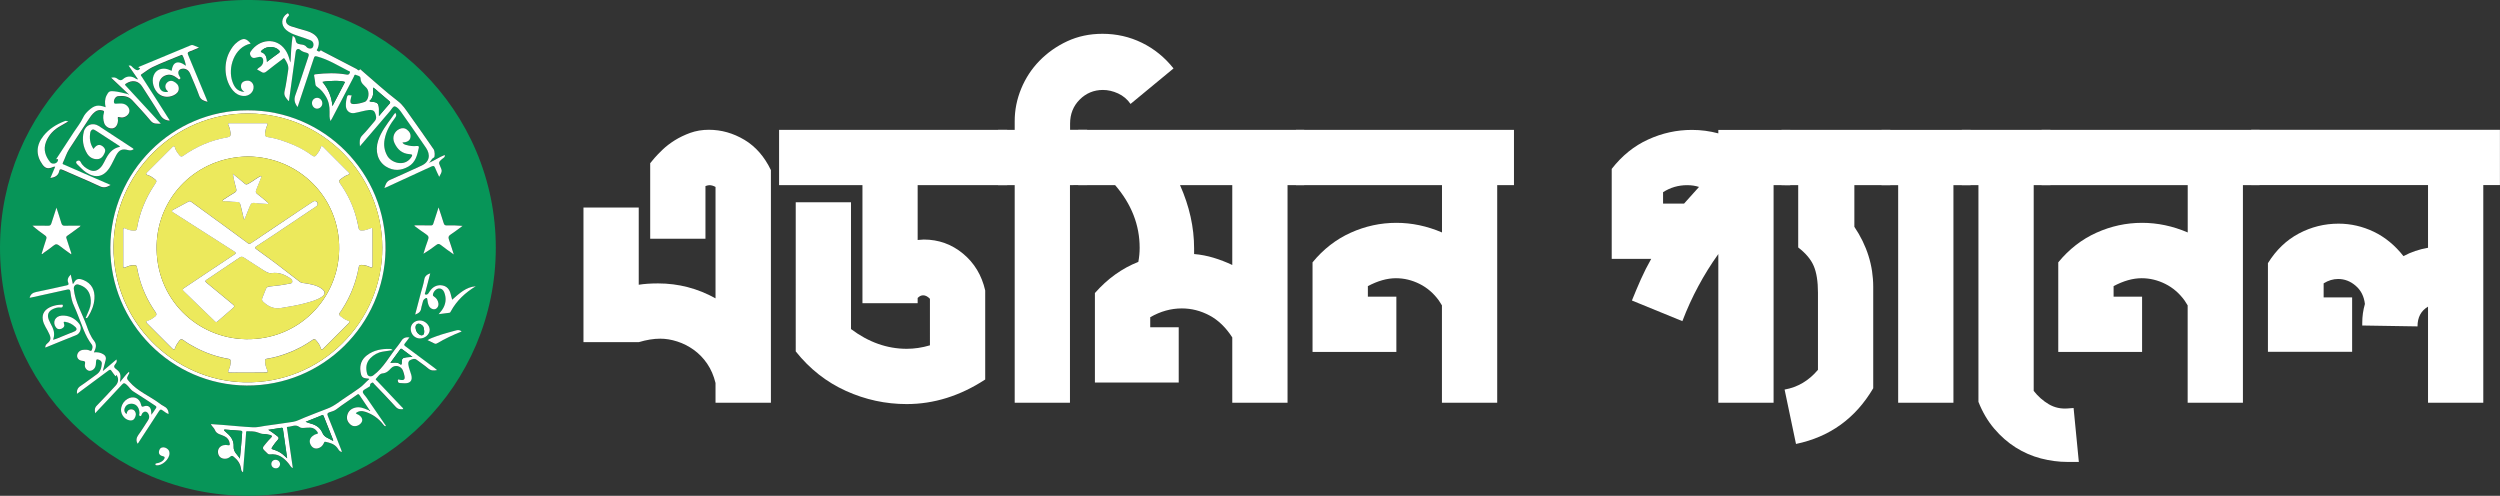 <?xml version="1.0" encoding="utf-8"?>
<!-- Generator: Adobe Illustrator 24.0.0, SVG Export Plug-In . SVG Version: 6.00 Build 0)  -->
<svg version="1.1" id="Layer_1" xmlns="http://www.w3.org/2000/svg" xmlns:xlink="http://www.w3.org/1999/xlink" x="0px" y="0px"
	 viewBox="0 0 394.92 78.32" style="enable-background:new 0 0 394.92 78.32;" xml:space="preserve">
<rect x="0" y="0" width="394.92" height="78.32" fill="#333333" stroke="none"/>
<style type="text/css">
	.st0{fill:#FFFFFF;}
	.st1{fill:#079558;}
	.st2{fill:#ECE95C;}
</style>
<g>
	<g>
		<path class="st0" d="M121.76,63.62h-8.73V60.5c-0.28-1.15-0.72-2.17-1.32-3.05c-0.6-0.88-1.31-1.6-2.11-2.18
			c-0.81-0.58-1.67-1.02-2.6-1.32c-0.92-0.3-1.83-0.45-2.7-0.45c-1.06,0-2.19,0.19-3.4,0.55h-8.73V32.78h8.73v12.2
			c0.88-0.14,1.89-0.21,3.05-0.21c3.23,0,6.26,0.79,9.08,2.36v-17.6c-0.32-0.18-0.65-0.28-0.97-0.28c-0.14,0-0.35,0.05-0.62,0.14
			v8.32h-8.73V25.78l0.69-0.83c0.32-0.37,0.75-0.81,1.28-1.32c0.53-0.51,1.16-0.99,1.9-1.46c0.74-0.46,1.55-0.85,2.45-1.18
			c0.9-0.32,1.88-0.49,2.94-0.49c1.98,0,3.85,0.53,5.63,1.59c1.77,1.06,3.16,2.66,4.18,4.78V63.62z"/>
		<path class="st0" d="M136.24,47.89V29.25h-13.17v-8.73h36.03v8.73h-14.14v8.66l0.96-0.07c2.34,0,4.41,0.74,6.2,2.22
			c1.79,1.48,2.96,3.42,3.51,5.82v14.07c-3.97,2.59-8.11,3.88-12.4,3.88c-3.33,0-6.53-0.69-9.6-2.08c-3.07-1.39-5.72-3.46-7.93-6.24
			V31.95h8.73v20.03c2.77,2.08,5.71,3.12,8.8,3.12c1.2,0,2.43-0.18,3.67-0.55V47.2c-0.36-0.37-0.71-0.55-1.07-0.55
			c-0.31,0-0.6,0.14-0.87,0.42v0.83H136.24z"/>
		<path class="st0" d="M169.02,29.25v34.37h-8.73V29.25h-2.63v-8.73h2.63v-1.39c0-1.75,0.34-3.46,1.03-5.13s1.65-3.13,2.89-4.4
			c1.24-1.27,2.7-2.3,4.37-3.08c1.68-0.78,3.53-1.18,5.57-1.18c2.22,0,4.3,0.47,6.24,1.42c1.94,0.95,3.6,2.3,4.99,4.05l-6.79,5.61
			c-0.51-0.74-1.17-1.29-1.97-1.66c-0.81-0.37-1.61-0.55-2.39-0.55c-1.43,0-2.66,0.51-3.67,1.52c-1.02,1.02-1.52,2.29-1.52,3.81
			v0.97h2.7v8.73H169.02z"/>
		<path class="st0" d="M203.39,29.25v34.37h-8.73V53.3c-1.02-1.58-2.22-2.74-3.6-3.47c-1.39-0.74-2.84-1.11-4.37-1.11
			c-1.71,0-3.37,0.46-4.99,1.39v1.59h4.5v8.73h-13.24V46.29c1.99-2.26,4.27-3.9,6.86-4.92c0.14-0.74,0.21-1.48,0.21-2.22
			c0-3.6-1.29-6.91-3.88-9.91h-5.82v-8.73h35.69v8.73H203.39z M194.66,41.86V29.25h-8.25c1.48,3.33,2.22,6.65,2.22,9.98v0.9
			c1.06,0.09,2.09,0.29,3.08,0.59C192.71,41.02,193.69,41.4,194.66,41.86z"/>
		<path class="st0" d="M236.51,29.25v34.37h-8.73V48.24l-0.48-0.76c-0.83-1.15-1.85-2.03-3.05-2.63c-1.2-0.6-2.45-0.9-3.74-0.9
			c-1.39,0-2.87,0.42-4.43,1.25v1.66h4.5v8.73h-13.24V41.44c1.71-2.08,3.72-3.64,6.03-4.68c2.31-1.04,4.71-1.56,7.21-1.56
			c2.45,0,4.85,0.51,7.21,1.52v-7.48h-23.07v-8.73h34.44v8.73H236.51z"/>
		<path class="st0" d="M280.17,29.25v34.37h-8.73V40.13c-1.16,1.62-2.21,3.3-3.15,5.06c-0.95,1.76-1.79,3.6-2.53,5.54l-7.97-3.26
			c0.46-1.15,0.94-2.27,1.42-3.36c0.48-1.08,1.03-2.16,1.63-3.22h-6.24V26.68c1.62-2.08,3.53-3.63,5.75-4.64
			c2.22-1.02,4.53-1.52,6.93-1.52c1.43,0,2.82,0.19,4.16,0.55v-0.55h11.36v8.73H280.17z M266.03,32.16l2.36-2.63
			c-0.55-0.18-1.18-0.28-1.87-0.28c-1.39,0-2.66,0.37-3.81,1.11v1.8H266.03z"/>
		<path class="st0" d="M284.05,29.25h-2.63v-8.73h17.19v8.73h-5.68v6.58c1.99,2.96,2.98,6.12,2.98,9.49v16.01
			c-2.8,4.76-6.87,7.69-12.2,8.8l-1.8-8.59c2.08-0.37,3.83-1.41,5.27-3.12v-12.2c0-1.75-0.22-3.15-0.66-4.19
			c-0.44-1.04-1.26-2.02-2.46-2.94V29.25z"/>
		<path class="st0" d="M308.58,29.25v34.37h-8.73V29.25h-2.63v-8.73h14.07v8.73H308.58z"/>
		<path class="st0" d="M321.26,29.25v32.5c0.69,0.88,1.49,1.58,2.39,2.11c0.9,0.53,1.91,0.75,3.01,0.66l0.9-0.07l0.83,8.52h-1.8
			c-1.39,0-2.78-0.19-4.19-0.55c-1.41-0.37-2.74-0.95-3.98-1.73c-1.25-0.79-2.38-1.78-3.4-2.98c-1.02-1.2-1.85-2.61-2.49-4.23V29.25
			h-2.63v-8.73h14v8.73H321.26z"/>
		<path class="st0" d="M354.31,29.25v34.37h-8.73V48.24l-0.48-0.76c-0.83-1.15-1.85-2.03-3.05-2.63c-1.2-0.6-2.45-0.9-3.74-0.9
			c-1.39,0-2.87,0.42-4.43,1.25v1.66h4.5v8.73h-13.24V41.44c1.71-2.08,3.72-3.64,6.03-4.68c2.31-1.04,4.71-1.56,7.21-1.56
			c2.45,0,4.85,0.51,7.21,1.52v-7.48H322.5v-8.73h34.44v8.73H354.31z"/>
		<path class="st0" d="M392.28,29.25v34.37h-8.73V48.44c-1.11,0.65-1.66,1.69-1.66,3.12l-8.73-0.14v-0.42
			c0-1.02,0.14-2.01,0.42-2.98c-0.14-1.2-0.62-2.16-1.46-2.88c-0.83-0.72-1.76-1.07-2.77-1.07c-0.79,0-1.55,0.23-2.29,0.69v2.22h4.5
			v8.59h-13.3v-14c1.29-2.08,2.92-3.64,4.88-4.68c1.96-1.04,4.05-1.56,6.27-1.56c1.94,0,3.8,0.43,5.58,1.28
			c1.78,0.86,3.34,2.14,4.68,3.85c1.2-0.65,2.49-1.08,3.88-1.32v-9.91h-27.93v-8.73h39.29v8.73H392.28z"/>
	</g>
	<g>
		<path class="st1" d="M78.32,39.17c-0.02,21.68-17.56,39.12-39.07,39.15C17.47,78.34-0.04,60.81,0,39.07
			C0.04,17.57,17.33,0.31,38.55,0C60.69-0.31,78.34,17.54,78.32,39.17z M6.57,40.09c0.15,0.08,0.23-0.05,0.32-0.12
			c0.53-0.38,1.09-0.74,1.58-1.16c0.35-0.3,0.58-0.24,0.91,0.02c0.59,0.47,1.22,0.9,1.87,1.37c0.05-0.22-0.04-0.34-0.08-0.47
			c-0.21-0.68-0.43-1.36-0.66-2.03c-0.07-0.21-0.05-0.32,0.14-0.45c0.56-0.39,1.11-0.8,1.66-1.2c0.14-0.1,0.31-0.18,0.42-0.38
			c-0.85,0-1.65-0.02-2.44,0.01c-0.35,0.01-0.5-0.11-0.6-0.43c-0.22-0.78-0.49-1.55-0.77-2.43c-0.29,0.9-0.56,1.68-0.8,2.47
			c-0.09,0.29-0.22,0.4-0.54,0.39c-0.82-0.03-1.63-0.01-2.45-0.01c0.64,0.57,1.3,1.06,1.97,1.53c0.24,0.17,0.3,0.32,0.2,0.6
			C7.04,38.55,6.81,39.33,6.57,40.09c0,0.01-0.01,0.02-0.02,0.04c0,0,0.01,0.01,0.01,0.02C6.57,40.13,6.57,40.11,6.57,40.09z
			 M23.96,65.43c-0.02-0.02-0.03-0.03-0.05-0.05c-0.01-0.16-0.01-0.31-0.03-0.47c-0.07-0.66-0.51-0.98-1.13-0.75
			c-0.31,0.11-0.38,0.08-0.46-0.25c-0.25-1.08-1.23-1.47-2.18-0.9c-0.49,0.3-0.79,0.74-0.94,1.28c-0.25,0.9,0.37,1.91,1.24,2.08
			c0.33,0.06,0.64,0.03,0.83-0.28c0.21-0.36,0.31-0.75,0.08-1.13c-0.14-0.23-0.38-0.34-0.66-0.32c-0.28,0.02-0.47,0.17-0.59,0.43
			c-0.04,0.1,0,0.23-0.12,0.3c-0.27-0.25-0.38-0.54-0.26-0.89c0.14-0.39,0.42-0.64,0.84-0.71c0.86-0.13,1.47,0.46,1.5,1.43
			c0,0.17-0.16,0.42,0.08,0.49c0.26,0.08,0.24-0.22,0.33-0.36c0.29-0.43,0.73-0.44,0.99,0.01c0.21,0.35,0.18,0.7-0.05,1.04
			c-0.51,0.77-0.99,1.57-1.53,2.31c-0.34,0.46-0.38,0.88-0.14,1.37c0.14-0.06,0.18-0.19,0.25-0.29c1.06-1.61,2.11-3.21,3.15-4.83
			c0.18-0.27,0.3-0.34,0.58-0.13c0.29,0.22,0.6,0.44,0.94,0.58c0.02-0.64-0.28-1.03-0.82-1.29c-0.2-0.1-0.39-0.24-0.57-0.37
			c-1.58-1.2-3.5-1.93-4.83-3.48c-0.37-0.44-0.42-0.51-0.15-1.03c0.08-0.15,0.25-0.29,0.11-0.52c-0.53,0.46-0.91,1.06-1.41,1.63
			c0.17-1.22,0.1-1.53-0.66-2.08C17.93,58,18,57.79,18.25,57.52c0.18-0.19,0.28-0.41,0.17-0.72c-0.74,0.63-1.45,1.23-2.16,1.84
			c0.16-0.63,0.33-1.19,0.46-1.77c0.09-0.38-0.01-0.65-0.35-0.87c-0.45-0.29-0.94-0.37-1.52-0.32c0.34-0.62,0.48-1.25,0.06-1.78
			c-0.58-0.73-0.9-1.57-1.2-2.42c-0.69-1.94-1.82-3.72-2.03-5.82c-0.04-0.44,0.29-0.81,0.72-0.69c1.01,0.28,1.7,0.88,1.9,1.97
			c0.12,0.68,0.07,1.33-0.18,1.97c-0.18,0.45-0.38,0.89-0.57,1.35c0.19,0.06,0.29-0.05,0.38-0.19c0.54-0.87,0.94-1.79,1.01-2.82
			c0.11-1.43-0.47-2.45-1.68-2.97c-0.84-0.36-1.23-0.24-1.58,0.44c-0.02,0.05-0.07,0.08-0.15,0.17c-0.12-0.52-0.22-1-0.33-1.5
			c-0.39,0.39-0.61,0.78-0.4,1.29c0.13,0.31-0.01,0.37-0.29,0.43c-1.6,0.34-3.19,0.73-4.8,1.04C5.14,46.24,4.84,46.51,4.67,47
			c0.1,0.05,0.19,0.01,0.29-0.01c1.88-0.41,3.75-0.82,5.63-1.24c0.31-0.07,0.47-0.02,0.51,0.33c0.09,0.81,0.25,1.61,0.62,2.36
			c0.21,0.42,0.35,0.87,0.54,1.3c0.68,1.58,1.11,3.28,2.2,4.67c0.19,0.24,0.15,0.54,0.04,0.82c-0.06,0.17-0.13,0.25-0.34,0.15
			c-0.34-0.18-0.72-0.15-1.09-0.11c-0.5,0.05-0.89,0.46-0.91,0.92c-0.02,0.41,0.29,0.78,0.82,0.81c0.46,0.03,0.49,0.18,0.41,0.58
			c-0.09,0.45,0.24,0.91,0.63,0.99c0.39,0.09,0.84-0.19,1.01-0.62c0.1-0.26,0.11-0.53,0.12-0.8c0.02-0.38,0.11-0.44,0.47-0.31
			c0.28,0.11,0.47,0.31,0.44,0.61c-0.05,0.67-0.22,1.28-0.82,1.7c-0.85,0.6-1.67,1.25-2.54,1.82c-0.47,0.31-0.61,0.7-0.57,1.25
			c0.17-0.12,0.32-0.22,0.46-0.33c1.51-1.12,3.02-2.23,4.53-3.36c0.21-0.16,0.32-0.16,0.47,0.06c0.16,0.25,0.35,0.48,0.53,0.72
			c0.03,0.04,0.09,0.17,0.14,0.09c0.2-0.32,0.22,0.02,0.25,0.08c0.24,0.45,0.13,1.01-0.28,1.45c-0.98,1.05-1.95,2.12-2.96,3.14
			c-0.37,0.37-0.35,0.75-0.25,1.21c0.08-0.03,0.1-0.11,0.14-0.16c1.37-1.45,2.74-2.9,4.09-4.36c0.27-0.3,0.41-0.26,0.69-0.02
			c0.4,0.33,0.63,0.82,1.1,1.1c1.16,0.72,2.29,1.49,3.44,2.23c0.22,0.14,0.26,0.25,0.1,0.46C24.37,64.83,24.22,65.17,23.96,65.43z
			 M20.22,14.93c-0.73-0.18-1.46-0.37-2.21-0.45c-0.69-0.07-0.86,0.04-1.17,0.65c-0.3,0.6-0.3,1.22-0.16,1.87
			c-1.2-0.43-1.74-0.32-2.65,0.49c-0.38,0.34-0.7,0.7-0.93,1.2c-0.36,0.78-0.92,1.47-1.4,2.19c-0.93,1.43-1.87,2.86-2.84,4.34
			c0.42-0.07,0.35,0.11,0.24,0.33c-0.18,0.4-0.87,0.51-1.17,0.14c-0.76-0.94-1.13-1.98-0.67-3.18c0.44-1.16,1.26-1.98,2.33-2.57
			c0.39-0.21,0.77-0.44,1.2-0.69c-0.39-0.11-0.4-0.11-0.59-0.04c-1.3,0.5-2.45,1.21-3.33,2.31c-1.18,1.49-1.24,3.06-0.15,4.55
			c0.41,0.57,0.82,0.69,1.48,0.45c0.15-0.06,0.3-0.16,0.52-0.12c-0.25,0.6-0.5,1.18-0.76,1.79c0.72-0.12,1.25-0.38,1.4-1.11
			c0.06-0.33,0.24-0.32,0.52-0.19c1.96,0.87,3.95,1.69,5.9,2.6c0.65,0.3,1.12,0.13,1.69-0.21c-1.13-0.49-2.21-0.96-3.29-1.43
			c-1.33-0.58-2.66-1.16-3.99-1.75c-0.13-0.06-0.37-0.08-0.25-0.34c0.34-0.72,0.56-1.49,1-2.16c0.97-1.49,1.95-2.98,2.92-4.47
			c0.33-0.51,0.66-1.03,1.16-1.41c0.38-0.29,0.77-0.33,1.21-0.2c0.2,0.06,0.25,0.14,0.18,0.37c-0.17,0.54-0.13,1.1,0.06,1.64
			c0.18,0.52,0.75,0.88,1.27,0.82c0.44-0.05,0.77-0.41,0.87-0.98c0.03-0.18,0.05-0.38,0.01-0.55c-0.05-0.25,0.01-0.31,0.25-0.25
			c0.1,0.03,0.2,0.04,0.29,0.05c0.57,0.04,1.16-0.37,1.27-0.87c0.11-0.51-0.27-1.07-0.85-1.27c-0.21-0.07-0.42-0.08-0.63-0.07
			c-0.21,0-0.43,0.01-0.64,0.03c-0.2,0.02-0.29-0.06-0.31-0.25c-0.04-0.4,0.26-0.89,0.65-0.94c0.83-0.09,1.64-0.01,2.25,0.65
			c0.99,1.07,1.98,2.13,2.91,3.25c0.45,0.54,0.96,0.43,1.6,0.46c-0.92-1-1.77-1.92-2.62-2.84c-0.96-1.04-1.91-2.07-2.87-3.11
			c-0.1-0.11-0.28-0.22-0.05-0.37c1.04-0.68,2.01-0.49,2.61,0.47c0.92,1.46,1.89,2.88,2.77,4.37c0.37,0.63,0.84,0.95,1.54,0.99
			c0.02-0.1-0.06-0.17-0.11-0.25c-0.57-0.9-1.15-1.8-1.72-2.7c-0.85-1.33-1.71-2.66-2.56-3.99c-0.08-0.13-0.26-0.25-0.01-0.41
			c0.56-0.36,1.09-0.81,1.67-1.09c1.47-0.71,3.01-1.28,4.52-1.91c0.08-0.03,0.17-0.09,0.25,0.04c0.15,0.21,0.54,1.37,0.53,1.64
			c-1.34-1.01-2.09-0.49-2.24,0.79c-0.21-0.08-0.42-0.18-0.63-0.24c-0.81-0.25-1.64,0.02-2.05,0.65c-0.54,0.84-0.36,2.15,0.4,3.02
			c0.63,0.72,1.69,0.89,2.62,0.43c0.45-0.22,0.8-0.56,0.78-1.08c-0.02-0.53-0.38-0.88-0.84-1.1c-0.39-0.19-0.83-0.06-1.1,0.29
			c-0.26,0.33-0.24,0.75,0.04,1.1c0.06,0.08,0.2,0.12,0.18,0.26c-0.68,0.11-1.12-0.12-1.32-0.7c-0.25-0.7,0.1-1.5,0.78-1.83
			c0.8-0.39,1.46-0.08,2.09,0.41c0.1,0.08,0.17,0.25,0.35,0.1c0.17-0.14,0.04-0.24-0.02-0.36c-0.06-0.1-0.12-0.2-0.16-0.3
			c-0.21-0.53,0.05-0.94,0.63-0.98c0.52-0.04,0.95,0.26,1.18,0.81c0.48,1.16,1,2.3,1.42,3.47c0.23,0.66,0.72,0.78,1.32,0.96
			c-0.07-0.19-0.12-0.32-0.17-0.45c-0.96-2.31-1.92-4.63-2.89-6.94c-0.13-0.3-0.11-0.44,0.22-0.56c0.48-0.17,0.95-0.39,1.5-0.62
			c-0.36-0.15-0.61-0.24-0.85-0.35c-0.17-0.07-0.31-0.07-0.49,0c-2.69,1.12-5.39,2.24-8.08,3.36c-0.06,0.03-0.12,0.06-0.17,0.09
			c0.05,0.14,0.25,0.08,0.27,0.22c-0.26,0.35-0.54,0.29-0.82,0.08c-0.17-0.13-0.34-0.26-0.48-0.42c-0.13-0.15-0.27-0.19-0.5-0.12
			c0.49,0.71,0.97,1.41,1.49,2.16c-0.3-0.02-0.43-0.17-0.58-0.25c-0.59-0.31-1.27-0.26-1.77,0.19c-0.31,0.28-0.6,0.22-0.88-0.01
			c-0.28-0.23-0.59-0.29-1.02-0.19c0.94,0.88,1.83,1.73,2.72,2.57C20.26,14.88,20.24,14.9,20.22,14.93z M46.26,73.97l0.01,0.01
			L46.26,73.97c-0.29-2.07-0.59-4.14-0.89-6.21c-0.02-0.12-0.11-0.31,0.08-0.31c0.62-0.01,1.25-0.47,1.87,0.03
			c0.21,0.17,0.51,0.16,0.78,0.13c0.31-0.03,0.63-0.05,0.94-0.04c0.46,0.02,0.81,0.24,1.07,0.62c0.14,0.19,0.21,0.34-0.12,0.4
			c-0.22,0.04-0.42,0.17-0.6,0.31c-0.51,0.4-0.59,0.96-0.23,1.51c0.32,0.48,0.87,0.59,1.42,0.29c0.29-0.16,0.46-0.41,0.6-0.7
			c0.05-0.1,0.07-0.23,0.23-0.19c0.72,0.16,1.42,0.34,1.9,0.98c0.17,0.23,0.3,0.58,0.72,0.62c-0.05-0.13-0.07-0.23-0.11-0.32
			c-0.7-1.79-1.4-3.58-2.12-5.35c-0.15-0.37-0.05-0.49,0.28-0.6c0.36-0.12,0.76-0.22,1.05-0.45c1.07-0.83,2.22-1.54,3.31-2.33
			c0.15-0.11,0.24-0.1,0.34,0.06c0.53,0.79,1.06,1.58,1.6,2.37c-0.02,0.02-0.05,0.05-0.07,0.07c-0.12-0.05-0.24-0.09-0.36-0.14
			c-0.6-0.25-1.2-0.47-1.86-0.32c-0.66,0.16-1.12,0.55-1.28,1.23c-0.15,0.63,0.11,1.12,0.58,1.5c0.48,0.39,1.3,0.19,1.68-0.39
			c0.26-0.41,0.05-0.89-0.5-1.22c-0.13-0.07-0.3-0.09-0.4-0.25c0.46-0.39,0.98-0.38,1.49-0.21c1.14,0.37,2.09,1.03,2.82,1.98
			c0.11,0.15,0.21,0.31,0.43,0.29c0.01-0.13-0.09-0.21-0.15-0.29c-0.97-1.42-1.95-2.84-2.93-4.26c-0.21-0.3-0.61-0.61-0.55-0.92
			c0.06-0.31,0.56-0.44,0.84-0.66c0.11-0.09,0.32-0.12,0.3-0.31c-0.04-0.26,0.18-0.34,0.32-0.43c0.15-0.09,0.23,0.12,0.32,0.21
			c1.14,1.19,2.3,2.38,3.4,3.6c0.36,0.4,0.74,0.43,1.2,0.37c-0.04-0.2-0.18-0.28-0.28-0.39c-1.29-1.37-2.59-2.73-3.88-4.1
			c-0.08-0.08-0.28-0.18-0.15-0.3c0.32-0.32,0.58-0.8,1.03-0.85c0.61-0.06,0.96-0.38,1.33-0.8c0.58-0.66,1.65-0.41,1.93,0.43
			c0.08,0.23,0.15,0.46,0.2,0.7c0.13,0.59-0.04,0.77-0.63,0.69c-0.06-0.01-0.11-0.02-0.17-0.04c-0.19-0.07-0.26-0.01-0.24,0.19
			c0.02,0.22,0.11,0.34,0.34,0.35c0.24,0.01,0.48,0.04,0.73,0.04c0.93,0.02,1.3-0.47,1.05-1.36c-0.14-0.52-0.38-1.02-0.45-1.56
			c-0.04-0.3-0.03-0.59,0.29-0.74c0.33-0.16,0.67-0.32,1.04-0.04c0.6,0.46,1.23,0.87,1.81,1.36c0.42,0.36,0.86,0.36,1.4,0.25
			c-0.2-0.16-0.35-0.28-0.5-0.4c-1.51-1.12-3.01-2.25-4.53-3.37c-0.2-0.15-0.21-0.25-0.06-0.44c0.25-0.3,0.47-0.62,0.72-0.96
			c-0.55-0.05-0.95,0.07-1.24,0.49c-0.2,0.3-0.4,0.61-0.63,0.89c-1.28,1.55-2.19,3.42-3.86,4.64c-0.34,0.25-0.84,0.17-0.95-0.24
			c-0.24-0.9-0.2-1.76,0.49-2.47c0.54-0.56,1.19-0.93,1.96-1.05c0.51-0.08,1.03-0.15,1.58-0.24c-0.14-0.13-0.25-0.19-0.38-0.19
			c-1.34-0.04-2.61,0.18-3.71,1.02c-0.84,0.65-1.14,1.5-1,2.53c0.13,0.94,0.3,1.09,1.26,1.14c0.03,0,0.07,0.03,0.14,0.07
			c-0.57,0.47-1,1.04-1.6,1.44c-0.64,0.43-1.25,0.89-1.9,1.3c-1.04,0.66-1.96,1.52-3.15,1.94c-1.2,0.43-2.38,0.94-3.58,1.4
			c-0.61,0.23-1.19,0.57-1.84,0.68c-1.46,0.24-2.93,0.43-4.4,0.63c-0.62,0.09-1.24,0.26-1.86,0.23c-1.55-0.07-3.1-0.24-4.64-0.36
			c-0.67-0.05-1.35-0.1-2.07-0.15c0.18,0.38,0.51,0.58,0.64,0.92c0.14,0.36,0.41,0.57,0.76,0.7c0.27,0.1,0.54,0.19,0.79,0.32
			c0.47,0.23,0.73,0.62,0.8,1.14c0.03,0.22-0.03,0.32-0.27,0.26c-0.24-0.06-0.48-0.05-0.72,0c-0.59,0.14-0.94,0.61-0.86,1.19
			c0.07,0.6,0.48,0.95,1.1,0.95c0.33,0,0.62-0.13,0.85-0.34c0.21-0.2,0.36-0.12,0.54,0.03c0.61,0.49,1.04,1.08,1.15,1.88
			c0.03,0.2,0.04,0.43,0.31,0.56c0.04-0.5,0.07-0.96,0.11-1.42c0.12-1.58,0.24-3.15,0.37-4.73c0.01-0.12-0.05-0.34,0.16-0.33
			c0.56,0.02,1.15-0.02,1.68,0.19c0.35,0.14,0.69,0.26,1.07,0.25c0.33-0.01,0.65,0.04,0.96,0.16c0.25,0.09,0.32,0.18,0.1,0.41
			c-0.29,0.29-0.56,0.61-0.83,0.92c-0.64,0.75-0.64,0.76,0.08,1.42c0.15,0.14,0.26,0.33,0.53,0.3c1.33-0.16,2.24,0.55,3.02,1.51
			C45.83,73.54,45.95,73.84,46.26,73.97z M47.01,16.91c0.87-2.61,1.73-5.17,2.58-7.74c0.1-0.29,0.19-0.35,0.5-0.27
			c1.77,0.48,3.31,1.45,4.92,2.26c0.13,0.06,0.37,0.07,0.25,0.34c-0.1,0.23-0.22,0.31-0.49,0.26c-1.63-0.29-3.26-0.23-4.9-0.05
			c-0.19,0.02-0.27,0.07-0.23,0.29c0.08,0.42,0.14,0.84,0.19,1.27c0.02,0.21,0.11,0.33,0.28,0.44c0.6,0.39,1.03,0.93,1.39,1.54
			c0.43,0.74,0.59,1.53,0.57,2.38c-0.01,0.47-0.05,0.95,0.15,1.47c0.11-0.18,0.18-0.3,0.25-0.42c1.14-2.18,2.28-4.37,3.42-6.55
			c0.07-0.13,0.1-0.42,0.3-0.33c0.28,0.14,0.76,0.14,0.77,0.56c0.01,0.48,0.22,0.8,0.55,1.1c0.15,0.13,0.29,0.27,0.42,0.43
			c0.5,0.6,0.32,1.97-0.32,2.19c-0.55,0.19-1.12,0.33-1.71,0.34c-0.42,0-0.58-0.17-0.53-0.58c0.03-0.26,0.12-0.52,0.19-0.81
			c-0.24,0.07-0.59-0.2-0.72,0.21c-0.15,0.49-0.22,1-0.19,1.52c0.04,0.72,0.63,1.2,1.33,1.08c0.41-0.07,0.8-0.18,1.21-0.27
			c0.36-0.08,0.72-0.17,1.09-0.21c0.39-0.04,0.79-0.01,0.97,0.44c0.18,0.46,0.32,0.91-0.08,1.35c-0.65,0.72-1.23,1.51-1.91,2.19
			c-0.51,0.51-0.45,1.07-0.39,1.74c1.62-1.89,3.19-3.73,4.77-5.57c0.23-0.27,0.45-0.76,0.72-0.72c0.38,0.06,0.69,0.46,0.95,0.8
			c0.05,0.07,0.1,0.14,0.15,0.21c1.29,1.85,2.61,3.67,3.85,5.54c0.71,1.06,0.61,2.21-0.73,2.81c-1.65,0.74-3.28,1.53-4.94,2.24
			c-0.61,0.26-0.72,0.74-0.91,1.3c0.15-0.07,0.25-0.1,0.34-0.14c2.37-1.09,4.74-2.17,7.1-3.27c0.34-0.16,0.46-0.07,0.58,0.24
			c0.19,0.47,0.42,0.92,0.64,1.4c0.48-0.89,0.49-0.94,0.17-1.65c-0.28-0.61-0.26-0.7,0.26-1.15c0.09-0.07,0.18-0.14,0.27-0.21
			c0.15-0.11,0.24-0.24,0.17-0.45c-0.87,0.34-1.64,0.88-2.49,1.25c0.31-0.24,0.39-0.66,0.78-0.84c0.21-0.1,0.15-1.05-0.02-1.28
			c-1.3-1.86-2.57-3.73-3.9-5.56c-0.53-0.74-1-1.49-1.78-2.09c-1.98-1.5-3.81-3.21-5.71-4.83c-0.08-0.07-0.22-0.23-0.26-0.18
			c-0.22,0.34-0.4,0.02-0.53-0.05c-1.8-0.92-3.59-1.86-5.38-2.79c-0.12-0.06-0.27-0.25-0.38-0.09c-0.18,0.24-0.33,0.05-0.45,0
			c-0.2-0.09-0.01-0.21,0.03-0.31c0.44-1.02,0.18-1.84-0.77-2.42c-0.32-0.19-0.66-0.33-1.02-0.43c-0.79-0.23-1.59-0.44-2.37-0.7
			c-0.92-0.31-1.07-0.98-0.4-1.66c0.16-0.16-0.01-0.22-0.04-0.32c-0.03-0.09-0.09-0.11-0.19-0.04c-0.98,0.62-1.06,1.81-0.17,2.59
			c0.53,0.46,1.17,0.7,1.82,0.92c0.67,0.23,1.35,0.45,2.01,0.7c0.28,0.11,0.5,0.34,0.49,0.69c-0.01,0.26-0.09,0.52-0.33,0.6
			C48.89,7.72,48.56,7.6,48.4,7.4c-0.26-0.33-0.6-0.35-0.94-0.4c-0.51-0.07-0.71-0.23-0.78-0.74c-0.04-0.3-0.18-0.48-0.46-0.61
			c-0.21,1.42-0.28,2.8-0.34,4.2c-0.07-0.14-0.11-0.28-0.15-0.43c-0.14-0.56-0.35-1.08-0.68-1.56c-1.43-2.04-4.13-1.69-5.46,0.27
			c-0.16,0.24-0.12,0.49,0.02,0.72c0.15,0.25,0.38,0.33,0.66,0.28c0.21-0.04,0.41-0.1,0.62-0.14c0.41-0.07,0.65,0.13,0.68,0.55
			c0.03,0.42-0.13,0.74-0.46,1c-0.17,0.13-0.38,0.23-0.51,0.45c0.23,0.13,0.46,0.22,0.66,0.36c0.3,0.21,0.53,0.18,0.82-0.06
			c0.82-0.66,1.67-1.29,2.51-1.93c0.12-0.09,0.25-0.27,0.38-0.05c0.33,0.52,0.65,1.05,0.55,1.71c-0.18,1.14-0.33,2.29-0.58,3.41
			c-0.17,0.73,0.26,1.09,0.64,1.54c0.04-0.06,0.07-0.08,0.07-0.1c0.35-2.55,0.7-5.11,1.05-7.66c0.06-0.43,0.39-0.61,0.71-0.33
			c0.3,0.27,0.64,0.36,0.99,0.45c0.39,0.1,0.42,0.27,0.3,0.63c-0.68,2.01-1.3,4.04-2.04,6.03C46.39,15.74,46.54,16.29,47.01,16.91z
			 M39.1,17.43c-11.86-0.04-21.62,9.71-21.67,21.66c-0.05,11.93,9.63,21.72,21.52,21.81C51,60.99,60.71,51.29,60.9,39.51
			C61.09,27.33,51.16,17.36,39.1,17.43z M18.91,23.09c0,0.04,0,0.07,0,0.11c-0.94,0.18-1.54,0.78-2.01,1.55
			c-0.17,0.28-0.31,0.58-0.46,0.87c-0.17,0.33-0.36,0.65-0.63,0.91c-0.52,0.5-1.07,0.61-1.72,0.3c-0.57-0.27-1.06-0.64-1.34-1.21
			c-0.17-0.35-0.42-0.29-0.63-0.16c-0.23,0.15-0.04,0.4,0.07,0.5c0.47,0.41,0.86,0.91,1.38,1.26c1.51,1.02,2.81,0.77,3.77-0.78
			c0.38-0.6,0.65-1.26,0.99-1.89c0.49-0.9,0.95-1.1,1.93-0.83c0.31,0.08,0.58,0.05,0.86-0.16c-0.07-0.06-0.12-0.11-0.17-0.15
			c-1.79-1.17-3.57-2.35-5.36-3.51c-0.94-0.61-2.08-0.19-2.36,0.9c-0.31,1.21-0.12,2.39,0.52,3.46c0.35,0.59,0.94,0.93,1.66,0.88
			c0.59-0.04,0.91-0.49,1.12-0.99c0.17-0.39,0.06-0.72-0.26-0.99c-0.53-0.45-1.01-0.34-1.51,0.37c-0.58-0.84-0.67-1.74-0.49-2.69
			c0.01-0.05,0.05-0.1,0.08-0.15c0.13-0.24,0.32-0.31,0.57-0.17c0.23,0.13,0.46,0.28,0.69,0.43C16.72,21.66,17.82,22.37,18.91,23.09
			z M62.44,17.81c-0.19,0.24-0.35,0.45-0.51,0.67c-0.84,1.17-1.73,2.3-2.19,3.69c-0.56,1.67-0.1,3.32,1.22,4.13
			c1.17,0.73,2.4,0.67,3.56-0.01c1.11-0.65,1.38-1.81,1.63-2.96c0.05-0.23-0.08-0.31-0.33-0.28c-0.56,0.07-1.11-0.01-1.65-0.16
			c-0.23-0.06-0.46-0.13-0.61-0.39c0.17-0.02,0.31-0.02,0.45-0.05c0.4-0.09,0.72-0.29,0.81-0.72c0.11-0.54-0.13-0.95-0.54-1.26
			c-0.37-0.29-0.79-0.3-1.21-0.1c-0.83,0.4-1.18,1.33-0.77,2.21c0.47,1,1.2,1.68,2.37,1.76c0.5,0.03,0.53,0.16,0.24,0.56
			c-1.07,1.5-3.16,0.8-3.77-0.35c-0.43-0.82-0.55-1.67-0.39-2.56c0.24-1.28,0.86-2.37,1.64-3.39
			C62.61,18.34,62.68,18.12,62.44,17.81z M65.5,35.6c-0.01,0.03-0.01,0.06-0.02,0.09c0.62,0.45,1.23,0.92,1.87,1.34
			c0.36,0.24,0.43,0.46,0.27,0.87c-0.28,0.72-0.48,1.46-0.72,2.19c0.72-0.43,1.37-0.88,2-1.37c0.27-0.21,0.47-0.24,0.76-0.01
			c0.63,0.5,1.3,0.95,2.04,1.49c-0.27-0.86-0.5-1.62-0.77-2.36c-0.13-0.35-0.09-0.55,0.24-0.77c0.66-0.44,1.28-0.92,1.92-1.39
			c-0.85-0.08-1.66-0.09-2.48-0.07c-0.29,0.01-0.43-0.07-0.51-0.36c-0.24-0.79-0.51-1.58-0.81-2.49c-0.3,0.93-0.57,1.73-0.82,2.54
			c-0.07,0.22-0.16,0.31-0.41,0.31C67.2,35.58,66.35,35.6,65.5,35.6z M75.16,45.22c-1.55,0.11-2.61,1.12-3.72,2.12
			c-0.09-0.34-0.17-0.62-0.24-0.9c-0.17-0.69-0.55-1.21-1.27-1.35c-0.73-0.15-1.35,0.09-1.84,0.66c-0.15,0.17-0.27,0.37-0.39,0.56
			c-0.13,0.2-0.34,0.27-0.51,0.2c-0.15-0.06-0.01-0.25,0.02-0.38c0.25-0.97,0.5-1.95,0.77-2.96c-0.51,0.19-0.86,0.42-0.95,0.99
			c-0.11,0.69-0.34,1.35-0.52,2.03c-0.3,1.15-0.6,2.3-0.92,3.5c0.53-0.19,0.89-0.44,0.96-1c0.04-0.35,0.18-0.69,0.26-1.04
			c0.05-0.25,0.2-0.4,0.4-0.52c0.19-0.12,0.27-0.08,0.3,0.15c0.04,0.37,0.09,0.74,0.27,1.07c0.2,0.38,0.65,0.59,1,0.47
			c0.34-0.12,0.56-0.54,0.48-0.95c-0.08-0.42-0.3-0.77-0.66-1.01c-0.13-0.08-0.23-0.15-0.2-0.33c0.06-0.43,0.47-0.89,0.88-0.95
			c0.43-0.06,0.76,0.18,0.94,0.7c0.26,0.73,0.24,1.45-0.08,2.16c-0.18,0.42-0.47,0.77-0.84,1.19c0.64-0.08,1.17-0.15,1.7-0.22
			c0.13-0.02,0.18-0.13,0.23-0.23C72.15,47.48,73.51,46.22,75.16,45.22z M7.14,54.9c0.07-0.01,0.12-0.01,0.15-0.03
			c1.58-0.64,3.15-1.31,4.75-1.92c0.6-0.23,0.98-1.13,0.5-1.76c-0.69-0.91-1.65-1.39-2.8-1.32c-1.02,0.06-1.48,1.01-0.94,1.81
			C9.02,52,9.35,52.08,9.73,51.9c0.38-0.19,0.5-0.44,0.36-0.83c-0.1-0.25,0-0.28,0.2-0.25c0.62,0.08,1.14,0.37,1.58,0.79
			c0.33,0.31,0.26,0.56-0.16,0.74c-0.69,0.29-1.39,0.58-2.1,0.85c-0.38,0.15-0.74,0.35-1.24,0.45c0.28-0.71,0.2-1.36-0.1-1.99
			c-0.19-0.4-0.42-0.78-0.58-1.19c-0.3-0.79-0.04-1.36,0.73-1.7c0.36-0.16,0.73-0.25,1.12-0.21c0.24,0.03,0.36-0.07,0.38-0.28
			c0.02-0.27-0.21-0.17-0.33-0.17c-0.5,0.02-0.99,0.11-1.46,0.29c-1.06,0.41-1.54,1.14-1.38,2.08c0.07,0.41,0.23,0.79,0.43,1.15
			c0.2,0.37,0.43,0.74,0.6,1.13c0.3,0.67,0.22,1-0.32,1.47C7.27,54.41,7.15,54.6,7.14,54.9z M38.61,14.52
			c-1.15-0.07-1.6-0.78-1.9-1.61c-0.78-2.16,0.26-5.49,2.88-6.02c-0.72-0.88-1.16-0.94-2.07-0.28c-0.59,0.43-0.98,1.02-1.31,1.66
			c-0.98,1.92-0.73,4.51,0.59,6.04c0.43,0.5,0.96,0.79,1.62,0.85c0.93,0.08,1.7-0.64,1.63-1.5c-0.05-0.58-0.51-0.98-1.06-0.92
			c-0.69,0.07-1,0.43-0.92,1.07C38.11,14.1,38.29,14.29,38.61,14.52z M66.36,53.47c0.81,0,1.53-0.66,1.52-1.38
			c-0.01-0.75-0.76-1.47-1.55-1.47c-0.83-0.01-1.46,0.57-1.45,1.35C64.88,52.81,65.54,53.47,66.36,53.47z M72.93,52.36
			c-0.27-0.23-0.52-0.25-0.8-0.17c-1.06,0.27-2.12,0.55-3.15,0.93c-0.48,0.17-0.97,0.33-1.45,0.63c0.4,0.19,0.75,0.35,1.09,0.53
			c0.16,0.08,0.29,0.05,0.44-0.03C70.29,53.51,71.57,52.9,72.93,52.36z M26.78,71.61c-0.01-0.08-0.01-0.18-0.04-0.27
			c-0.1-0.39-0.6-0.72-1.03-0.66c-0.39,0.05-0.56,0.33-0.6,0.67c-0.05,0.46,0.25,0.66,0.66,0.74c0.31,0.06,0.28,0.23,0.16,0.43
			c-0.12,0.21-0.31,0.36-0.53,0.47c-0.22,0.11-0.45,0.18-0.69,0.21c-0.12,0.02-0.18,0.07-0.16,0.2c0.01,0.09,0.08,0.1,0.15,0.11
			C25.6,73.62,26.79,72.55,26.78,71.61z M50.92,16.33c0-0.48-0.35-0.87-0.8-0.88c-0.47-0.01-0.84,0.36-0.84,0.83
			c0,0.47,0.37,0.88,0.8,0.89C50.53,17.18,50.92,16.79,50.92,16.33z M43.6,73.98c0.35-0.01,0.63-0.3,0.63-0.66
			c0-0.38-0.32-0.69-0.72-0.69c-0.36,0-0.65,0.28-0.66,0.64C42.85,73.68,43.17,73.99,43.6,73.98z"/>
		<path class="st0" d="M47.01,16.91c-0.47-0.62-0.62-1.17-0.34-1.92c0.73-1.99,1.35-4.02,2.04-6.03c0.12-0.35,0.09-0.52-0.3-0.63
			c-0.35-0.09-0.69-0.18-0.99-0.45c-0.32-0.29-0.66-0.1-0.71,0.33c-0.35,2.55-0.7,5.11-1.05,7.66c0,0.02-0.03,0.04-0.07,0.1
			c-0.38-0.46-0.8-0.82-0.64-1.54c0.26-1.12,0.4-2.27,0.58-3.41c0.1-0.65-0.22-1.19-0.55-1.71c-0.14-0.22-0.27-0.04-0.38,0.05
			c-0.84,0.64-1.69,1.26-2.51,1.93c-0.29,0.24-0.52,0.27-0.82,0.06c-0.2-0.14-0.42-0.23-0.66-0.36c0.13-0.22,0.34-0.31,0.51-0.45
			c0.33-0.25,0.49-0.58,0.46-1C41.55,9.13,41.31,8.93,40.9,9c-0.21,0.04-0.42,0.09-0.62,0.14c-0.28,0.06-0.5-0.02-0.66-0.28
			c-0.15-0.24-0.19-0.49-0.02-0.72c1.33-1.96,4.03-2.31,5.46-0.27c0.33,0.47,0.54,1,0.68,1.56c0.04,0.15,0.08,0.29,0.15,0.43
			c0.06-1.4,0.13-2.78,0.34-4.2c0.28,0.14,0.42,0.32,0.46,0.61c0.06,0.5,0.26,0.67,0.78,0.74c0.35,0.05,0.68,0.06,0.94,0.4
			c0.16,0.2,0.5,0.32,0.78,0.23c0.24-0.08,0.33-0.34,0.33-0.6c0.01-0.35-0.21-0.58-0.49-0.69c-0.66-0.26-1.34-0.47-2.01-0.7
			c-0.65-0.22-1.29-0.46-1.82-0.92c-0.88-0.78-0.8-1.96,0.17-2.59c0.1-0.07,0.17-0.04,0.19,0.04c0.03,0.1,0.2,0.16,0.04,0.32
			c-0.68,0.68-0.52,1.35,0.4,1.66c0.78,0.26,1.58,0.47,2.37,0.7c0.36,0.1,0.7,0.24,1.02,0.43c0.95,0.57,1.21,1.4,0.77,2.42
			c-0.04,0.09-0.23,0.22-0.03,0.31c0.12,0.05,0.28,0.25,0.45,0c0.12-0.16,0.27,0.03,0.38,0.09c1.8,0.93,3.58,1.87,5.38,2.79
			c0.14,0.07,0.31,0.39,0.53,0.05c0.04-0.06,0.18,0.11,0.26,0.18c1.9,1.62,3.73,3.32,5.71,4.83c0.79,0.6,1.25,1.36,1.78,2.09
			c1.33,1.83,2.6,3.71,3.9,5.56c0.16,0.23,0.23,1.18,0.02,1.28c-0.39,0.18-0.47,0.6-0.78,0.84c0.85-0.37,1.62-0.91,2.49-1.25
			c0.07,0.21-0.02,0.34-0.17,0.45c-0.09,0.07-0.18,0.13-0.27,0.21c-0.52,0.45-0.54,0.54-0.26,1.15c0.32,0.71,0.32,0.76-0.17,1.65
			c-0.22-0.48-0.46-0.94-0.64-1.4c-0.12-0.31-0.24-0.4-0.58-0.24c-2.36,1.1-4.73,2.18-7.1,3.27c-0.09,0.04-0.18,0.08-0.34,0.14
			c0.19-0.56,0.31-1.04,0.91-1.3c1.66-0.71,3.29-1.5,4.94-2.24c1.34-0.61,1.44-1.75,0.73-2.81c-1.25-1.87-2.57-3.7-3.85-5.54
			c-0.05-0.07-0.1-0.14-0.15-0.21c-0.26-0.34-0.57-0.74-0.95-0.8c-0.26-0.04-0.49,0.45-0.72,0.72c-1.58,1.83-3.15,3.67-4.77,5.57
			c-0.06-0.67-0.12-1.23,0.39-1.74c0.68-0.68,1.27-1.47,1.91-2.19c0.4-0.44,0.26-0.9,0.08-1.35c-0.18-0.44-0.57-0.48-0.97-0.44
			c-0.37,0.04-0.73,0.13-1.09,0.21c-0.4,0.09-0.8,0.2-1.21,0.27c-0.71,0.12-1.29-0.36-1.33-1.08c-0.03-0.52,0.05-1.03,0.19-1.52
			c0.12-0.41,0.47-0.13,0.72-0.21c-0.07,0.29-0.15,0.55-0.19,0.81c-0.05,0.41,0.11,0.58,0.53,0.58c0.59-0.01,1.17-0.15,1.71-0.34
			c0.65-0.23,0.83-1.59,0.32-2.19c-0.13-0.15-0.27-0.29-0.42-0.43c-0.33-0.3-0.54-0.62-0.55-1.1c-0.01-0.42-0.49-0.42-0.77-0.56
			c-0.2-0.09-0.23,0.19-0.3,0.33c-1.15,2.18-2.28,4.37-3.42,6.55c-0.06,0.12-0.14,0.24-0.25,0.42c-0.2-0.52-0.16-1-0.15-1.47
			c0.02-0.84-0.13-1.64-0.57-2.38c-0.36-0.61-0.79-1.15-1.39-1.54c-0.17-0.11-0.26-0.24-0.28-0.44c-0.05-0.42-0.1-0.85-0.19-1.27
			c-0.05-0.22,0.03-0.27,0.23-0.29c1.63-0.19,3.27-0.24,4.9,0.05c0.27,0.05,0.39-0.03,0.49-0.26c0.12-0.28-0.13-0.28-0.25-0.34
			c-1.61-0.82-3.15-1.79-4.92-2.26c-0.32-0.09-0.41-0.03-0.5,0.27C48.74,11.74,47.88,14.3,47.01,16.91z M50.94,12.94
			c0.95,1.14,1.46,2.39,1.57,3.82c0.66-1.27,1.33-2.54,1.99-3.81C53.83,12.71,52.2,12.71,50.94,12.94z M58.35,15.96
			c0.09,0.05,0.13,0.08,0.16,0.08c0.1,0.02,0.2,0.03,0.3,0.04c0.84,0.08,1.02,0.27,1.05,1.12c0.01,0.35,0,0.69,0,1.12
			c0.6-0.69,1.12-1.33,1.67-1.94c0.19-0.21,0.09-0.31-0.07-0.44c-0.58-0.49-1.15-0.98-1.72-1.47c-0.25-0.21-0.48-0.47-0.82-0.64
			C58.96,14.62,59.07,15.38,58.35,15.96z M42.16,9.77c0.65-0.49,1.24-0.96,1.86-1.38c0.27-0.19,0.18-0.32,0.01-0.49
			c-0.61-0.61-1.86-0.64-2.55-0.05c-0.11,0.09-0.24,0.18-0.28,0.35C41.95,8.45,42.17,9,42.16,9.77z"/>
		<path class="st0" d="M58.37,64.77c-0.53-0.79-1.07-1.58-1.6-2.37c-0.11-0.16-0.2-0.16-0.34-0.06c-1.09,0.79-2.24,1.5-3.31,2.33
			c-0.29,0.23-0.69,0.33-1.05,0.45c-0.33,0.11-0.43,0.23-0.28,0.6c0.73,1.78,1.42,3.57,2.12,5.35c0.04,0.09,0.06,0.18,0.11,0.32
			c-0.42-0.04-0.55-0.39-0.72-0.62c-0.48-0.65-1.18-0.83-1.9-0.98c-0.16-0.04-0.18,0.09-0.23,0.19c-0.14,0.29-0.31,0.54-0.6,0.7
			c-0.55,0.31-1.1,0.2-1.42-0.29c-0.36-0.55-0.28-1.11,0.23-1.51c0.18-0.14,0.38-0.27,0.6-0.31c0.33-0.06,0.26-0.2,0.12-0.4
			c-0.26-0.37-0.61-0.6-1.07-0.62c-0.31-0.01-0.63,0.01-0.94,0.04c-0.28,0.02-0.57,0.04-0.78-0.13c-0.63-0.49-1.25-0.04-1.87-0.03
			c-0.19,0-0.1,0.2-0.08,0.31c0.3,2.07,0.6,4.14,0.9,6.21l0,0c-0.31-0.12-0.43-0.43-0.62-0.67c-0.78-0.96-1.68-1.67-3.02-1.51
			c-0.27,0.03-0.38-0.16-0.53-0.3c-0.72-0.67-0.72-0.67-0.08-1.42c0.27-0.32,0.53-0.63,0.83-0.92c0.22-0.22,0.15-0.32-0.1-0.41
			c-0.31-0.11-0.63-0.17-0.96-0.16c-0.38,0.01-0.72-0.11-1.07-0.25c-0.53-0.21-1.12-0.17-1.68-0.19c-0.21-0.01-0.15,0.21-0.16,0.33
			c-0.13,1.58-0.25,3.15-0.37,4.73c-0.04,0.46-0.07,0.93-0.11,1.42c-0.27-0.13-0.28-0.36-0.31-0.56c-0.11-0.8-0.54-1.39-1.15-1.88
			c-0.19-0.15-0.33-0.22-0.54-0.03c-0.23,0.21-0.52,0.34-0.85,0.34c-0.62,0-1.03-0.36-1.1-0.95c-0.07-0.58,0.27-1.05,0.86-1.19
			c0.24-0.06,0.48-0.06,0.72,0c0.24,0.06,0.3-0.04,0.27-0.26c-0.07-0.52-0.33-0.91-0.8-1.14c-0.25-0.13-0.52-0.22-0.79-0.32
			c-0.35-0.13-0.63-0.34-0.76-0.7c-0.13-0.34-0.46-0.53-0.64-0.92c0.72,0.05,1.4,0.09,2.07,0.15c1.55,0.12,3.09,0.29,4.64,0.36
			c0.62,0.03,1.24-0.14,1.86-0.23c1.47-0.21,2.94-0.4,4.4-0.63c0.65-0.1,1.23-0.45,1.84-0.68c1.2-0.46,2.37-0.96,3.58-1.4
			c1.19-0.43,2.11-1.29,3.15-1.94c0.65-0.41,1.27-0.87,1.9-1.3c0.6-0.4,1.03-0.97,1.6-1.44c-0.08-0.04-0.11-0.06-0.14-0.07
			c-0.96-0.06-1.13-0.21-1.26-1.14c-0.14-1.03,0.17-1.88,1-2.53c1.1-0.85,2.37-1.06,3.71-1.02c0.13,0,0.24,0.06,0.38,0.19
			c-0.55,0.08-1.07,0.15-1.58,0.24c-0.77,0.13-1.42,0.5-1.96,1.05c-0.69,0.72-0.74,1.57-0.49,2.47c0.11,0.41,0.61,0.49,0.95,0.24
			c1.68-1.23,2.58-3.09,3.86-4.64c0.23-0.28,0.42-0.59,0.63-0.89c0.28-0.42,0.69-0.55,1.24-0.49c-0.25,0.34-0.47,0.66-0.72,0.96
			c-0.15,0.18-0.15,0.29,0.06,0.44c1.51,1.11,3.02,2.24,4.53,3.37c0.16,0.12,0.31,0.24,0.5,0.4c-0.55,0.11-0.98,0.11-1.4-0.25
			c-0.57-0.49-1.21-0.9-1.81-1.36c-0.36-0.28-0.7-0.12-1.04,0.04c-0.31,0.15-0.33,0.44-0.29,0.74c0.07,0.54,0.31,1.04,0.45,1.56
			c0.25,0.89-0.12,1.38-1.05,1.36c-0.24,0-0.48-0.03-0.73-0.04c-0.23-0.01-0.32-0.13-0.34-0.35c-0.02-0.2,0.05-0.26,0.24-0.19
			c0.05,0.02,0.11,0.03,0.17,0.04c0.59,0.09,0.76-0.09,0.63-0.69c-0.05-0.24-0.12-0.47-0.2-0.7c-0.27-0.84-1.34-1.09-1.93-0.43
			c-0.37,0.42-0.72,0.74-1.33,0.8c-0.46,0.04-0.72,0.53-1.03,0.85c-0.12,0.12,0.08,0.22,0.15,0.3c1.29,1.37,2.59,2.73,3.88,4.1
			c0.1,0.11,0.25,0.19,0.28,0.39c-0.47,0.06-0.84,0.03-1.2-0.37c-1.1-1.23-2.26-2.41-3.4-3.6c-0.09-0.09-0.17-0.3-0.32-0.21
			c-0.14,0.08-0.36,0.16-0.32,0.43c0.03,0.19-0.19,0.22-0.3,0.31c-0.29,0.23-0.79,0.36-0.84,0.66c-0.06,0.3,0.35,0.61,0.55,0.92
			c0.97,1.42,1.95,2.84,2.93,4.26c0.06,0.09,0.16,0.16,0.15,0.29c-0.23,0.02-0.32-0.14-0.43-0.29c-0.74-0.95-1.68-1.61-2.82-1.98
			c-0.51-0.17-1.03-0.17-1.49,0.21c0.1,0.16,0.27,0.17,0.4,0.25c0.56,0.32,0.76,0.81,0.5,1.22c-0.37,0.58-1.19,0.78-1.68,0.39
			c-0.47-0.38-0.73-0.88-0.58-1.5c0.16-0.68,0.62-1.07,1.28-1.23c0.66-0.16,1.27,0.06,1.86,0.32c0.12,0.05,0.24,0.09,0.36,0.14
			c0.03,0.05,0.09,0.09,0.13,0.05C58.48,64.83,58.41,64.8,58.37,64.77z M42.38,67.9c0.56,0.32,0.95,0.65,1.36,0.95
			c0.29,0.21,0.39,0.39,0.09,0.69c-0.27,0.27-0.49,0.59-0.71,0.91c-0.32,0.46-0.31,0.46,0.2,0.61c0.2,0.06,0.4,0.15,0.59,0.24
			c0.54,0.23,0.95,0.65,1.44,1.09c-0.23-1.61-0.45-3.13-0.67-4.64c-0.02-0.14-0.09-0.19-0.23-0.17
			C43.81,67.68,43.15,67.78,42.38,67.9z M52.56,69.63c0.03-0.02,0.06-0.04,0.09-0.07c-0.51-1.29-1.02-2.57-1.53-3.86
			c-0.07-0.17-0.19-0.13-0.31-0.08c-0.39,0.16-0.79,0.32-1.18,0.48c-0.41,0.16-0.83,0.33-1.34,0.53c0.35,0.12,0.58,0.22,0.81,0.28
			c0.83,0.21,1.5,0.67,1.84,1.46C51.25,69.14,52,69.23,52.56,69.63z M35.45,67.85c-0.02,0.04-0.04,0.09-0.06,0.13
			c0.2,0.18,0.39,0.36,0.59,0.54c0.61,0.54,0.98,1.22,0.93,2.02c-0.05,0.87,0.63,1.28,0.98,1.9c0.15-1.38,0.26-2.73,0.36-4.09
			c0.01-0.14,0.05-0.28-0.18-0.3C37.2,67.99,36.32,67.92,35.45,67.85z M61.67,57.31c0.54,0,1.02-0.15,1.41,0.14
			c0.31,0.23,0.38,0.18,0.37-0.19c0-0.6,0.13-0.74,0.73-0.82c0.29-0.04,0.58-0.04,0.97-0.06c-0.61-0.45-1.13-0.84-1.65-1.23
			c-0.12-0.09-0.19-0.08-0.28,0.04C62.74,55.87,62.23,56.56,61.67,57.31z"/>
		<path class="st0" d="M20.28,14.85c-0.89-0.84-1.79-1.69-2.72-2.57c0.43-0.1,0.74-0.05,1.02,0.19c0.28,0.23,0.57,0.29,0.88,0.01
			c0.5-0.45,1.18-0.5,1.77-0.19c0.16,0.08,0.28,0.23,0.58,0.25c-0.52-0.75-1-1.45-1.49-2.16c0.23-0.07,0.36-0.04,0.5,0.12
			c0.14,0.16,0.31,0.29,0.48,0.42c0.28,0.21,0.57,0.27,0.82-0.08c-0.02-0.14-0.22-0.08-0.27-0.22c0.05-0.03,0.11-0.07,0.17-0.09
			c2.69-1.12,5.39-2.24,8.08-3.36c0.17-0.07,0.32-0.08,0.49,0c0.25,0.11,0.5,0.21,0.85,0.35c-0.56,0.23-1.02,0.45-1.5,0.62
			C29.62,8.26,29.6,8.4,29.73,8.7c0.97,2.31,1.93,4.62,2.89,6.94c0.05,0.13,0.1,0.26,0.17,0.45c-0.6-0.17-1.08-0.3-1.32-0.96
			c-0.42-1.18-0.94-2.32-1.42-3.47c-0.23-0.55-0.66-0.85-1.18-0.81c-0.57,0.04-0.84,0.45-0.63,0.98c0.04,0.1,0.1,0.2,0.16,0.3
			c0.07,0.12,0.19,0.22,0.02,0.36c-0.18,0.16-0.25-0.02-0.35-0.1c-0.63-0.49-1.28-0.8-2.09-0.41c-0.68,0.33-1.03,1.13-0.78,1.83
			c0.2,0.58,0.64,0.81,1.32,0.7c0.02-0.14-0.12-0.18-0.18-0.26c-0.28-0.35-0.29-0.77-0.04-1.1c0.27-0.35,0.71-0.48,1.1-0.29
			c0.46,0.22,0.83,0.57,0.84,1.1c0.02,0.52-0.33,0.86-0.78,1.08c-0.94,0.46-1.99,0.28-2.62-0.43c-0.76-0.87-0.94-2.18-0.4-3.02
			c0.4-0.63,1.24-0.9,2.05-0.65c0.21,0.07,0.42,0.16,0.63,0.24c0.14-1.28,0.9-1.8,2.24-0.79c0.01-0.27-0.38-1.43-0.53-1.64
			c-0.09-0.13-0.17-0.07-0.25-0.04c-1.51,0.63-3.05,1.2-4.52,1.91c-0.58,0.28-1.11,0.73-1.67,1.09c-0.26,0.16-0.07,0.29,0.01,0.41
			c0.85,1.33,1.71,2.66,2.56,3.99c0.58,0.9,1.15,1.8,1.72,2.7c0.05,0.08,0.13,0.15,0.11,0.25c-0.7-0.04-1.17-0.35-1.54-0.99
			c-0.88-1.48-1.85-2.91-2.77-4.37c-0.6-0.96-1.58-1.15-2.61-0.47c-0.23,0.15-0.05,0.26,0.05,0.37c0.95,1.04,1.91,2.08,2.87,3.11
			c0.85,0.92,1.7,1.84,2.62,2.84c-0.63-0.03-1.15,0.09-1.6-0.46c-0.93-1.12-1.92-2.18-2.91-3.25c-0.61-0.66-1.42-0.74-2.25-0.65
			c-0.39,0.04-0.69,0.54-0.65,0.94c0.02,0.19,0.11,0.27,0.31,0.25c0.21-0.02,0.43-0.03,0.64-0.03c0.21,0,0.43,0,0.63,0.07
			c0.58,0.2,0.96,0.76,0.85,1.27c-0.11,0.5-0.7,0.91-1.27,0.87c-0.1-0.01-0.2-0.02-0.29-0.05c-0.24-0.07-0.3,0-0.25,0.25
			c0.04,0.18,0.02,0.37-0.01,0.55c-0.1,0.57-0.43,0.93-0.87,0.98c-0.52,0.05-1.1-0.31-1.27-0.82c-0.18-0.54-0.23-1.09-0.06-1.64
			c0.07-0.23,0.02-0.31-0.18-0.37c-0.44-0.13-0.83-0.08-1.21,0.2c-0.5,0.38-0.82,0.9-1.16,1.41c-0.97,1.49-1.95,2.98-2.92,4.47
			c-0.44,0.67-0.65,1.45-1,2.16c-0.13,0.26,0.11,0.28,0.25,0.34c1.33,0.59,2.66,1.17,3.99,1.75c1.08,0.47,2.16,0.94,3.29,1.43
			c-0.56,0.34-1.03,0.52-1.69,0.21c-1.95-0.91-3.93-1.73-5.9-2.6c-0.28-0.12-0.46-0.13-0.52,0.19c-0.14,0.73-0.67,0.99-1.4,1.11
			c0.26-0.61,0.51-1.19,0.76-1.79c-0.23-0.04-0.37,0.07-0.52,0.12c-0.65,0.24-1.06,0.12-1.48-0.45c-1.08-1.49-1.03-3.07,0.15-4.55
			c0.88-1.1,2.03-1.81,3.33-2.31c0.2-0.08,0.2-0.07,0.59,0.04c-0.43,0.25-0.81,0.48-1.2,0.69c-1.07,0.59-1.89,1.41-2.33,2.57
			c-0.45,1.2-0.08,2.24,0.67,3.18c0.3,0.37,0.98,0.26,1.17-0.14c0.1-0.22,0.18-0.4-0.24-0.33c0.97-1.49,1.9-2.92,2.84-4.34
			c0.48-0.73,1.04-1.41,1.4-2.19c0.23-0.5,0.55-0.86,0.93-1.2c0.91-0.81,1.46-0.92,2.65-0.49c-0.14-0.65-0.14-1.28,0.16-1.87
			c0.31-0.61,0.48-0.72,1.17-0.65c0.75,0.08,1.48,0.27,2.21,0.45c0.04,0.02,0.09,0.05,0.13,0C20.35,14.91,20.3,14.88,20.28,14.85z"
			/>
		<path class="st0" d="M39.1,17.43c12.06-0.07,21.99,9.89,21.8,22.08C60.71,51.29,51,60.99,38.95,60.9
			c-11.88-0.09-21.56-9.88-21.52-21.81C17.48,27.14,27.23,17.39,39.1,17.43z M39.24,17.93c-11.7-0.09-21.21,9.49-21.31,21
			c-0.11,11.9,9.49,21.21,20.71,21.46c12.05,0.27,21.77-9.51,21.75-21.26C60.38,27.56,50.95,17.95,39.24,17.93z"/>
		<path class="st0" d="M23.96,65.43c0.26-0.27,0.41-0.61,0.64-0.9c0.16-0.21,0.13-0.32-0.1-0.46c-1.15-0.74-2.28-1.52-3.44-2.23
			c-0.47-0.29-0.69-0.77-1.1-1.1c-0.28-0.24-0.42-0.28-0.69,0.02c-1.35,1.47-2.73,2.91-4.09,4.36c-0.05,0.05-0.07,0.12-0.14,0.16
			c-0.1-0.46-0.12-0.84,0.25-1.21c1.01-1.02,1.98-2.09,2.96-3.14c0.41-0.44,0.52-1,0.28-1.45c-0.03-0.06-0.05-0.39-0.25-0.08
			c-0.05,0.09-0.11-0.04-0.14-0.09c-0.18-0.24-0.37-0.47-0.53-0.72c-0.14-0.23-0.26-0.22-0.47-0.06c-1.5,1.13-3.02,2.24-4.53,3.36
			c-0.15,0.11-0.29,0.21-0.46,0.33c-0.04-0.55,0.09-0.94,0.57-1.25c0.87-0.57,1.68-1.22,2.54-1.82c0.6-0.42,0.77-1.03,0.82-1.7
			c0.02-0.3-0.16-0.5-0.44-0.61c-0.35-0.14-0.45-0.07-0.47,0.31c-0.01,0.27-0.02,0.54-0.12,0.8c-0.17,0.43-0.63,0.7-1.01,0.62
			c-0.39-0.09-0.72-0.54-0.63-0.99c0.08-0.4,0.05-0.55-0.41-0.58c-0.53-0.04-0.84-0.41-0.82-0.81c0.02-0.46,0.41-0.87,0.91-0.92
			c0.37-0.04,0.75-0.06,1.09,0.11c0.21,0.11,0.28,0.02,0.34-0.15c0.11-0.28,0.15-0.57-0.04-0.82c-1.09-1.39-1.52-3.09-2.2-4.67
			c-0.18-0.43-0.33-0.88-0.54-1.3c-0.37-0.75-0.53-1.54-0.62-2.36c-0.04-0.35-0.21-0.39-0.51-0.33c-1.88,0.42-3.75,0.83-5.63,1.24
			C4.86,47.01,4.77,47.06,4.67,47c0.17-0.49,0.47-0.76,1.02-0.87c1.61-0.31,3.2-0.7,4.8-1.04c0.28-0.06,0.42-0.13,0.29-0.43
			c-0.21-0.51,0.01-0.9,0.4-1.29c0.11,0.51,0.22,0.98,0.33,1.5c0.08-0.09,0.13-0.12,0.15-0.17c0.35-0.67,0.74-0.79,1.58-0.44
			c1.21,0.52,1.79,1.54,1.68,2.97c-0.08,1.03-0.47,1.96-1.01,2.82c-0.09,0.14-0.19,0.25-0.38,0.19c0.19-0.45,0.39-0.89,0.57-1.35
			c0.26-0.64,0.31-1.29,0.18-1.97c-0.2-1.08-0.89-1.68-1.9-1.97c-0.43-0.12-0.76,0.25-0.72,0.69c0.21,2.11,1.34,3.89,2.03,5.82
			c0.3,0.85,0.62,1.69,1.2,2.42c0.42,0.53,0.28,1.16-0.06,1.78c0.58-0.06,1.06,0.03,1.52,0.32c0.34,0.22,0.44,0.49,0.35,0.87
			c-0.13,0.58-0.31,1.14-0.46,1.77c0.71-0.61,1.42-1.21,2.16-1.84c0.11,0.31,0.01,0.53-0.17,0.72C18,57.79,17.93,58,18.3,58.27
			c0.75,0.56,0.83,0.86,0.66,2.08c0.5-0.57,0.88-1.17,1.41-1.63c0.14,0.23-0.03,0.37-0.11,0.52c-0.28,0.53-0.23,0.6,0.15,1.03
			c1.33,1.56,3.25,2.29,4.83,3.48c0.18,0.14,0.37,0.28,0.57,0.37c0.53,0.26,0.84,0.65,0.82,1.29c-0.35-0.14-0.65-0.36-0.94-0.58
			c-0.28-0.21-0.4-0.15-0.58,0.13c-1.04,1.62-2.1,3.22-3.15,4.83c-0.07,0.1-0.1,0.23-0.25,0.29c-0.23-0.49-0.19-0.91,0.14-1.37
			c0.55-0.74,1.02-1.54,1.53-2.31c0.23-0.34,0.26-0.69,0.05-1.04c-0.26-0.45-0.7-0.44-0.99-0.01c-0.09,0.14-0.07,0.44-0.33,0.36
			c-0.24-0.08-0.07-0.33-0.08-0.49c-0.03-0.97-0.64-1.56-1.5-1.43c-0.42,0.06-0.7,0.32-0.84,0.71c-0.12,0.34-0.02,0.64,0.26,0.89
			c0.12-0.07,0.08-0.2,0.12-0.3c0.12-0.26,0.31-0.41,0.59-0.43c0.28-0.02,0.52,0.08,0.66,0.32c0.24,0.38,0.14,0.77-0.08,1.13
			c-0.19,0.31-0.5,0.35-0.83,0.28c-0.87-0.17-1.49-1.18-1.24-2.08c0.15-0.54,0.45-0.98,0.94-1.28c0.95-0.58,1.93-0.19,2.18,0.9
			c0.08,0.33,0.14,0.36,0.46,0.25c0.62-0.23,1.06,0.09,1.13,0.75c0.02,0.15,0.02,0.31,0.03,0.47c-0.01,0.03-0.01,0.06-0.02,0.09
			C23.91,65.46,23.93,65.45,23.96,65.43z"/>
		<path class="st0" d="M18.91,23.09c-1.09-0.71-2.19-1.43-3.29-2.14c-0.23-0.15-0.45-0.3-0.69-0.43c-0.24-0.14-0.44-0.07-0.57,0.17
			c-0.03,0.05-0.07,0.1-0.08,0.15c-0.18,0.95-0.09,1.85,0.49,2.69c0.5-0.71,0.98-0.81,1.51-0.37c0.32,0.27,0.43,0.6,0.26,0.99
			c-0.22,0.5-0.53,0.95-1.12,0.99c-0.71,0.05-1.3-0.29-1.66-0.88c-0.64-1.06-0.83-2.24-0.52-3.46c0.28-1.09,1.42-1.51,2.36-0.9
			c1.79,1.16,3.58,2.34,5.36,3.51c0.06,0.04,0.1,0.09,0.17,0.15c-0.28,0.2-0.55,0.24-0.86,0.16c-0.98-0.26-1.44-0.06-1.93,0.83
			c-0.34,0.62-0.61,1.29-0.99,1.89c-0.97,1.54-2.26,1.79-3.77,0.78c-0.52-0.35-0.92-0.85-1.38-1.26c-0.11-0.1-0.3-0.35-0.07-0.5
			c0.21-0.13,0.45-0.19,0.63,0.16c0.28,0.57,0.78,0.94,1.34,1.21c0.65,0.31,1.2,0.2,1.72-0.3c0.27-0.26,0.46-0.58,0.63-0.91
			c0.15-0.29,0.29-0.59,0.46-0.87c0.46-0.77,1.06-1.37,2.01-1.55C18.91,23.16,18.91,23.13,18.91,23.09z"/>
		<path class="st0" d="M62.44,17.81c0.24,0.31,0.17,0.53-0.03,0.8C61.63,19.62,61,20.72,60.76,22c-0.17,0.9-0.05,1.75,0.39,2.56
			c0.61,1.15,2.7,1.85,3.77,0.35c0.29-0.41,0.26-0.53-0.24-0.56c-1.18-0.08-1.91-0.76-2.37-1.76c-0.41-0.88-0.06-1.81,0.77-2.21
			c0.42-0.2,0.84-0.19,1.21,0.1c0.41,0.32,0.65,0.72,0.54,1.26c-0.09,0.43-0.41,0.63-0.81,0.72c-0.13,0.03-0.28,0.03-0.45,0.05
			c0.15,0.26,0.38,0.33,0.61,0.39c0.54,0.15,1.09,0.23,1.65,0.16c0.26-0.03,0.38,0.05,0.33,0.28c-0.24,1.15-0.51,2.31-1.63,2.96
			c-1.17,0.68-2.39,0.74-3.56,0.01c-1.31-0.82-1.77-2.46-1.22-4.13c0.46-1.39,1.35-2.53,2.19-3.69
			C62.09,18.26,62.25,18.05,62.44,17.81z"/>
		<path class="st0" d="M65.5,35.6c0.85,0,1.7-0.01,2.55,0.01c0.25,0.01,0.34-0.09,0.41-0.31c0.25-0.81,0.52-1.61,0.82-2.54
			c0.3,0.91,0.57,1.69,0.81,2.49c0.09,0.29,0.22,0.37,0.51,0.36c0.82-0.02,1.64-0.01,2.48,0.07c-0.64,0.47-1.26,0.96-1.92,1.39
			c-0.33,0.22-0.36,0.42-0.24,0.77c0.27,0.74,0.49,1.5,0.77,2.36c-0.74-0.53-1.41-0.98-2.04-1.49c-0.3-0.24-0.49-0.21-0.76,0.01
			c-0.63,0.48-1.28,0.94-2,1.37c0.23-0.73,0.44-1.47,0.72-2.19c0.16-0.41,0.09-0.63-0.27-0.87c-0.64-0.42-1.25-0.89-1.87-1.34
			C65.48,35.66,65.49,35.63,65.5,35.6z"/>
		<path class="st0" d="M6.57,40.1c0.24-0.77,0.47-1.55,0.73-2.32c0.1-0.28,0.04-0.43-0.2-0.6c-0.67-0.47-1.33-0.96-1.97-1.53
			c0.82,0,1.63-0.02,2.45,0.01c0.32,0.01,0.45-0.1,0.54-0.39c0.24-0.79,0.5-1.57,0.8-2.47c0.28,0.89,0.55,1.65,0.77,2.43
			c0.1,0.33,0.24,0.45,0.6,0.43c0.79-0.03,1.59-0.01,2.44-0.01c-0.11,0.21-0.28,0.28-0.42,0.38c-0.55,0.4-1.1,0.82-1.66,1.2
			c-0.19,0.13-0.22,0.24-0.14,0.45c0.23,0.67,0.45,1.35,0.66,2.03c0.04,0.13,0.13,0.26,0.08,0.47c-0.64-0.47-1.27-0.89-1.87-1.37
			c-0.33-0.26-0.56-0.31-0.91-0.02c-0.5,0.42-1.05,0.78-1.58,1.16C6.79,40.04,6.72,40.18,6.57,40.1L6.57,40.1z"/>
		<path class="st0" d="M75.16,45.22c-1.65,1-3.01,2.25-3.94,3.96c-0.05,0.1-0.09,0.21-0.23,0.23c-0.53,0.07-1.06,0.14-1.7,0.22
			c0.37-0.43,0.65-0.77,0.84-1.19c0.32-0.71,0.34-1.43,0.08-2.16c-0.18-0.52-0.51-0.75-0.94-0.7c-0.4,0.05-0.82,0.51-0.88,0.95
			c-0.03,0.18,0.07,0.25,0.2,0.33c0.37,0.24,0.58,0.58,0.66,1.01c0.08,0.41-0.14,0.83-0.48,0.95c-0.35,0.12-0.8-0.09-1-0.47
			c-0.17-0.34-0.23-0.7-0.27-1.07c-0.03-0.23-0.11-0.27-0.3-0.15c-0.2,0.12-0.35,0.27-0.4,0.52c-0.07,0.35-0.21,0.69-0.26,1.04
			c-0.07,0.56-0.43,0.81-0.96,1c0.31-1.19,0.61-2.34,0.92-3.5c0.18-0.67,0.41-1.34,0.52-2.03c0.09-0.57,0.44-0.8,0.95-0.99
			c-0.26,1.01-0.52,1.99-0.77,2.96c-0.03,0.13-0.17,0.31-0.02,0.38c0.18,0.07,0.39,0,0.51-0.2c0.12-0.19,0.25-0.39,0.39-0.56
			c0.48-0.56,1.11-0.8,1.84-0.66c0.72,0.15,1.1,0.66,1.27,1.35c0.07,0.28,0.15,0.57,0.24,0.9C72.56,46.35,73.61,45.33,75.16,45.22z"
			/>
		<path class="st0" d="M7.14,54.9c0.01-0.3,0.13-0.49,0.33-0.65c0.55-0.46,0.62-0.8,0.32-1.47c-0.17-0.39-0.39-0.76-0.6-1.13
			c-0.2-0.36-0.37-0.74-0.43-1.15c-0.16-0.94,0.32-1.67,1.38-2.08c0.47-0.18,0.96-0.27,1.46-0.29c0.12,0,0.35-0.1,0.33,0.17
			c-0.02,0.21-0.13,0.31-0.38,0.28c-0.39-0.05-0.76,0.05-1.12,0.21c-0.77,0.34-1.03,0.91-0.73,1.7c0.16,0.41,0.39,0.79,0.58,1.19
			c0.29,0.62,0.37,1.27,0.1,1.99c0.5-0.11,0.86-0.3,1.24-0.45c0.7-0.28,1.4-0.56,2.1-0.85c0.42-0.18,0.49-0.44,0.16-0.74
			c-0.44-0.41-0.96-0.7-1.58-0.79c-0.2-0.03-0.29,0-0.2,0.25c0.15,0.38,0.02,0.64-0.36,0.83C9.35,52.08,9.02,52,8.8,51.67
			c-0.54-0.8-0.08-1.74,0.94-1.81c1.15-0.07,2.11,0.41,2.8,1.32c0.48,0.64,0.1,1.53-0.5,1.76c-1.59,0.62-3.17,1.28-4.75,1.92
			C7.26,54.88,7.21,54.88,7.14,54.9z"/>
		<path class="st0" d="M38.61,14.52c-0.31-0.23-0.49-0.42-0.53-0.71c-0.08-0.64,0.23-1,0.92-1.07c0.54-0.06,1.01,0.35,1.06,0.92
			c0.07,0.86-0.71,1.58-1.63,1.5c-0.66-0.05-1.19-0.35-1.62-0.85c-1.32-1.53-1.57-4.12-0.59-6.04c0.33-0.64,0.72-1.23,1.31-1.66
			c0.91-0.66,1.35-0.6,2.07,0.28c-2.62,0.54-3.66,3.87-2.88,6.02C37.01,13.74,37.46,14.45,38.61,14.52z"/>
		<path class="st0" d="M66.36,53.47c-0.82,0-1.47-0.66-1.48-1.5c-0.01-0.77,0.62-1.35,1.45-1.35c0.79,0.01,1.54,0.72,1.55,1.47
			C67.89,52.81,67.16,53.46,66.36,53.47z M67.01,52.28c-0.02-0.12-0.05-0.36-0.12-0.59c-0.1-0.33-0.65-0.65-0.92-0.53
			c-0.37,0.17-0.36,0.52-0.29,0.85c0.07,0.32,0.24,0.61,0.52,0.8c0.18,0.13,0.38,0.23,0.59,0.11C67,52.81,67.01,52.6,67.01,52.28z"
			/>
		<path class="st0" d="M72.93,52.36c-1.36,0.54-2.64,1.15-3.87,1.87c-0.15,0.09-0.28,0.11-0.44,0.03c-0.34-0.17-0.69-0.33-1.09-0.53
			c0.48-0.3,0.97-0.45,1.45-0.63c1.03-0.37,2.09-0.65,3.15-0.93C72.42,52.11,72.66,52.13,72.93,52.36z"/>
		<path class="st0" d="M26.78,71.61c0,0.94-1.19,2.01-2.08,1.89c-0.08-0.01-0.14-0.02-0.15-0.11c-0.02-0.12,0.04-0.18,0.16-0.2
			c0.24-0.03,0.47-0.1,0.69-0.21c0.22-0.11,0.41-0.26,0.53-0.47c0.11-0.2,0.14-0.37-0.16-0.43c-0.4-0.08-0.71-0.28-0.66-0.74
			c0.04-0.34,0.21-0.63,0.6-0.67c0.43-0.05,0.93,0.28,1.03,0.66C26.77,71.43,26.77,71.53,26.78,71.61z"/>
		<path class="st0" d="M50.92,16.33c0,0.46-0.39,0.84-0.84,0.84c-0.43,0-0.8-0.41-0.8-0.89c0-0.47,0.37-0.84,0.84-0.83
			C50.56,15.46,50.92,15.85,50.92,16.33z"/>
		<path class="st0" d="M43.6,73.98c-0.43,0.01-0.75-0.3-0.74-0.71c0.01-0.36,0.3-0.64,0.66-0.64c0.4,0,0.72,0.3,0.72,0.69
			C44.23,73.69,43.95,73.98,43.6,73.98z"/>
		<path class="st0" d="M6.57,40.09c0,0.02,0,0.04,0,0.06c-0.01-0.01-0.02-0.02-0.01-0.02C6.56,40.12,6.57,40.11,6.57,40.09
			C6.57,40.1,6.57,40.09,6.57,40.09z"/>
		<polygon class="st0" points="46.27,73.97 46.27,73.98 46.26,73.97 		"/>
		<path class="st1" d="M50.94,12.94c1.26-0.23,2.88-0.22,3.56,0.01c-0.67,1.27-1.33,2.54-1.99,3.81
			C52.41,15.33,51.89,14.08,50.94,12.94z"/>
		<path class="st1" d="M58.35,15.96c0.72-0.58,0.61-1.34,0.57-2.12c0.35,0.17,0.57,0.43,0.82,0.64c0.58,0.48,1.15,0.98,1.72,1.47
			c0.16,0.13,0.25,0.24,0.07,0.44c-0.55,0.61-1.08,1.24-1.67,1.94c0-0.43,0.01-0.78,0-1.12c-0.02-0.85-0.21-1.04-1.05-1.12
			c-0.1-0.01-0.2-0.02-0.3-0.04C58.48,16.03,58.44,16,58.35,15.96z"/>
		<path class="st1" d="M42.16,9.77C42.17,9,41.95,8.45,41.2,8.2c0.04-0.17,0.17-0.26,0.28-0.35c0.69-0.59,1.94-0.56,2.55,0.05
			c0.17,0.17,0.26,0.3-0.01,0.49C43.4,8.82,42.81,9.28,42.16,9.77z"/>
		<path class="st1" d="M42.38,67.9c0.77-0.12,1.43-0.22,2.09-0.32c0.14-0.02,0.21,0.03,0.23,0.17c0.22,1.52,0.44,3.03,0.67,4.64
			c-0.49-0.45-0.9-0.87-1.44-1.09c-0.2-0.08-0.39-0.17-0.59-0.24c-0.52-0.16-0.53-0.16-0.2-0.61c0.22-0.31,0.44-0.64,0.71-0.91
			c0.3-0.3,0.2-0.48-0.09-0.69C43.33,68.54,42.94,68.21,42.38,67.9z"/>
		<path class="st1" d="M52.56,69.63c-0.56-0.4-1.31-0.49-1.64-1.26c-0.33-0.79-1-1.25-1.84-1.46c-0.23-0.06-0.46-0.15-0.81-0.28
			c0.51-0.2,0.93-0.37,1.34-0.53c0.4-0.16,0.79-0.32,1.18-0.48c0.13-0.05,0.25-0.09,0.31,0.08c0.51,1.29,1.02,2.57,1.53,3.86
			C52.62,69.59,52.59,69.61,52.56,69.63z"/>
		<path class="st1" d="M35.45,67.85c0.87,0.07,1.75,0.15,2.62,0.21c0.23,0.02,0.19,0.16,0.18,0.3c-0.1,1.36-0.21,2.72-0.36,4.09
			c-0.35-0.62-1.03-1.03-0.98-1.9c0.05-0.8-0.32-1.49-0.93-2.02c-0.2-0.18-0.39-0.36-0.59-0.54C35.41,67.94,35.43,67.89,35.45,67.85
			z"/>
		<path class="st1" d="M61.67,57.31c0.56-0.75,1.06-1.44,1.56-2.12c0.09-0.12,0.16-0.13,0.28-0.04c0.52,0.39,1.04,0.78,1.65,1.23
			c-0.39,0.02-0.68,0.03-0.97,0.06c-0.6,0.08-0.74,0.22-0.73,0.82c0,0.37-0.06,0.42-0.37,0.19C62.69,57.16,62.21,57.31,61.67,57.31z
			"/>
		<path class="st1" d="M58.37,64.77c0.03,0.04,0.11,0.07,0.06,0.12c-0.04,0.04-0.1,0-0.13-0.05C58.32,64.82,58.35,64.79,58.37,64.77
			z"/>
		<path class="st1" d="M20.28,14.85c0.02,0.02,0.07,0.06,0.07,0.07c-0.04,0.06-0.08,0.03-0.13,0C20.24,14.9,20.26,14.88,20.28,14.85
			z"/>
		<path class="st2" d="M39.24,17.93c11.71,0.01,21.14,9.62,21.16,21.2c0.02,11.75-9.71,21.53-21.75,21.26
			c-11.22-0.25-20.82-9.56-20.71-21.46C18.03,27.43,27.54,17.85,39.24,17.93z M39.16,58.84C39.16,58.84,39.16,58.83,39.16,58.84
			c0.94,0,1.88-0.01,2.82,0c0.33,0.01,0.36-0.08,0.23-0.37c-0.21-0.45-0.34-0.93-0.33-1.44c0-0.23,0.08-0.31,0.31-0.35
			c0.55-0.09,1.09-0.2,1.62-0.35c1.92-0.53,3.71-1.35,5.35-2.48c0.54-0.37,0.54-0.36,0.94,0.13c0.24,0.29,0.44,0.6,0.54,0.96
			c0.09,0.32,0.2,0.37,0.45,0.12c1.31-1.32,2.63-2.64,3.96-3.96c0.22-0.22,0.21-0.35-0.09-0.44c-0.45-0.13-0.81-0.4-1.17-0.69
			c-0.2-0.16-0.31-0.32-0.1-0.57c0.14-0.16,0.24-0.35,0.36-0.53c1.33-2.04,2.2-4.27,2.62-6.66c0.04-0.24,0.14-0.33,0.39-0.34
			c0.52-0.02,0.98,0.15,1.44,0.35c0.22,0.1,0.34,0.09,0.33-0.21c-0.01-1.91-0.01-3.82,0-5.73c0-0.3-0.11-0.28-0.33-0.19
			c-0.43,0.18-0.87,0.34-1.36,0.34c-0.29,0-0.44-0.07-0.49-0.38c-0.08-0.52-0.2-1.03-0.34-1.54c-0.53-2-1.4-3.84-2.59-5.52
			c-0.2-0.28-0.2-0.46,0.08-0.67c0.37-0.27,0.73-0.55,1.17-0.69c0.31-0.1,0.27-0.23,0.08-0.41c-0.16-0.16-0.32-0.32-0.49-0.48
			c-1.16-1.16-2.32-2.31-3.47-3.48c-0.23-0.24-0.37-0.23-0.45,0.1c-0.11,0.44-0.4,0.78-0.66,1.14c-0.19,0.27-0.37,0.3-0.66,0.09
			c-0.93-0.68-1.94-1.24-3-1.7c-1.29-0.55-2.6-1.01-3.99-1.21c-0.34-0.05-0.5-0.18-0.46-0.55c0.04-0.45,0.13-0.87,0.32-1.27
			c0.13-0.27,0.11-0.37-0.22-0.37c-1.88,0.01-3.76,0.01-5.64,0c-0.27,0-0.37,0.05-0.23,0.34c0.19,0.38,0.27,0.8,0.33,1.23
			c0.06,0.42-0.11,0.58-0.51,0.65c-2.55,0.44-4.87,1.43-6.98,2.92c-0.21,0.15-0.39,0.16-0.56-0.05c-0.3-0.36-0.6-0.73-0.72-1.2
			c-0.09-0.36-0.24-0.32-0.46-0.1c-1.32,1.32-2.64,2.64-3.96,3.96c-0.23,0.23-0.16,0.36,0.11,0.44c0.33,0.1,0.63,0.27,0.9,0.48
			c0.57,0.44,0.57,0.44,0.17,1.04c-1.42,2.1-2.35,4.4-2.79,6.9c-0.05,0.27-0.16,0.35-0.42,0.35c-0.5,0-0.96-0.11-1.4-0.33
			c-0.26-0.13-0.35-0.09-0.34,0.22c0.01,1.9,0.01,3.79,0,5.69c0,0.26,0.06,0.33,0.32,0.22c0.46-0.2,0.92-0.38,1.44-0.35
			c0.24,0.01,0.37,0.06,0.4,0.32c0.05,0.36,0.14,0.72,0.23,1.08c0.51,2.2,1.43,4.21,2.73,6.06c0.2,0.28,0.15,0.47-0.09,0.66
			c-0.34,0.26-0.68,0.51-1.1,0.64c-0.37,0.11-0.39,0.21-0.12,0.48c1.31,1.31,2.62,2.62,3.93,3.93c0.21,0.21,0.35,0.23,0.45-0.08
			c0.14-0.43,0.4-0.78,0.65-1.14c0.2-0.28,0.39-0.31,0.67-0.1c0.59,0.45,1.23,0.82,1.89,1.16c1.65,0.87,3.39,1.47,5.22,1.79
			c0.28,0.05,0.35,0.17,0.35,0.42c-0.01,0.47-0.11,0.9-0.31,1.32c-0.17,0.34-0.07,0.44,0.29,0.43
			C37.33,58.82,38.25,58.84,39.16,58.84z"/>
		<path class="st1" d="M23.96,65.43c-0.02,0.02-0.04,0.03-0.06,0.05c0.01-0.03,0.01-0.06,0.02-0.09
			C23.92,65.4,23.94,65.42,23.96,65.43z"/>
		<path class="st1" d="M67.01,52.28c0,0.32-0.02,0.54-0.21,0.64c-0.21,0.11-0.41,0.01-0.59-0.11c-0.28-0.2-0.45-0.48-0.52-0.8
			c-0.07-0.32-0.08-0.67,0.29-0.85c0.26-0.12,0.82,0.2,0.92,0.53C66.97,51.91,66.99,52.16,67.01,52.28z"/>
		<path class="st0" d="M39.16,58.84c-0.91,0-1.82-0.01-2.74,0.01c-0.36,0.01-0.46-0.09-0.29-0.43c0.2-0.41,0.31-0.85,0.31-1.32
			c0-0.26-0.07-0.37-0.35-0.42c-1.84-0.32-3.58-0.92-5.22-1.79c-0.65-0.34-1.3-0.71-1.89-1.16c-0.28-0.21-0.47-0.18-0.67,0.1
			c-0.26,0.36-0.52,0.71-0.65,1.14c-0.1,0.31-0.24,0.29-0.45,0.08c-1.3-1.31-2.62-2.62-3.93-3.93c-0.27-0.27-0.25-0.37,0.12-0.48
			c0.42-0.13,0.76-0.38,1.1-0.64c0.23-0.18,0.28-0.38,0.09-0.66c-1.29-1.85-2.22-3.86-2.73-6.06c-0.08-0.36-0.17-0.72-0.23-1.08
			c-0.04-0.26-0.17-0.3-0.4-0.32c-0.52-0.03-0.98,0.15-1.44,0.35c-0.26,0.11-0.32,0.04-0.32-0.22c0.01-1.9,0.01-3.79,0-5.69
			c0-0.3,0.09-0.34,0.34-0.22c0.44,0.22,0.9,0.33,1.4,0.33c0.26,0,0.37-0.08,0.42-0.35c0.44-2.5,1.38-4.8,2.79-6.9
			c0.4-0.6,0.4-0.6-0.17-1.04c-0.27-0.21-0.57-0.38-0.9-0.48c-0.28-0.08-0.35-0.21-0.11-0.44c1.32-1.32,2.64-2.64,3.96-3.96
			c0.22-0.22,0.37-0.25,0.46,0.1c0.12,0.47,0.42,0.83,0.72,1.2c0.17,0.21,0.35,0.2,0.56,0.05c2.11-1.49,4.43-2.48,6.98-2.92
			c0.39-0.07,0.56-0.23,0.51-0.65c-0.06-0.43-0.14-0.84-0.33-1.23c-0.15-0.29-0.04-0.34,0.23-0.34c1.88,0,3.76,0.01,5.64,0
			c0.33,0,0.35,0.1,0.22,0.37c-0.19,0.4-0.28,0.83-0.32,1.27c-0.03,0.38,0.13,0.51,0.46,0.55c1.39,0.2,2.7,0.67,3.99,1.21
			c1.07,0.45,2.07,1.02,3,1.7c0.29,0.21,0.47,0.18,0.66-0.09c0.26-0.36,0.55-0.69,0.66-1.14c0.09-0.34,0.22-0.34,0.45-0.1
			c1.15,1.16,2.31,2.32,3.47,3.48c0.16,0.16,0.32,0.32,0.49,0.48c0.19,0.18,0.23,0.32-0.08,0.41c-0.44,0.14-0.8,0.42-1.17,0.69
			c-0.28,0.2-0.28,0.38-0.08,0.67c1.19,1.68,2.07,3.52,2.59,5.52c0.13,0.51,0.25,1.02,0.34,1.54c0.05,0.31,0.2,0.38,0.49,0.38
			c0.49,0.01,0.92-0.16,1.36-0.34c0.22-0.09,0.33-0.11,0.33,0.19c-0.01,1.91-0.01,3.82,0,5.73c0,0.29-0.11,0.31-0.33,0.21
			c-0.46-0.2-0.92-0.37-1.44-0.35c-0.25,0.01-0.35,0.1-0.39,0.34c-0.43,2.4-1.3,4.62-2.62,6.66c-0.12,0.18-0.22,0.37-0.36,0.53
			c-0.21,0.24-0.1,0.41,0.1,0.57c0.36,0.28,0.72,0.56,1.17,0.69c0.3,0.09,0.31,0.22,0.09,0.44c-1.32,1.31-2.64,2.63-3.96,3.96
			c-0.25,0.25-0.36,0.2-0.45-0.12c-0.1-0.36-0.3-0.67-0.54-0.96c-0.4-0.49-0.41-0.5-0.94-0.13c-1.64,1.13-3.44,1.94-5.35,2.48
			c-0.53,0.15-1.08,0.26-1.62,0.35c-0.23,0.04-0.31,0.11-0.31,0.35c-0.01,0.51,0.12,0.99,0.33,1.44c0.13,0.28,0.1,0.37-0.23,0.37
			C41.04,58.82,40.1,58.83,39.16,58.84C39.16,58.83,39.16,58.84,39.16,58.84z M39.16,24.72c-8.06,0.1-14.21,6.32-14.42,13.99
			c-0.22,8.48,6.35,14.73,14.11,14.87c8.29,0.15,14.63-6.35,14.73-14.22C53.69,31.22,47.25,24.8,39.16,24.72z"/>
		<path class="st2" d="M39.16,24.72c8.08,0.08,14.53,6.5,14.42,14.64c-0.1,7.87-6.44,14.37-14.73,14.22
			c-7.75-0.14-14.33-6.4-14.11-14.87C24.95,31.04,31.1,24.82,39.16,24.72z M42.9,43.14c1.31-0.17,2.1,0.31,2.9,0.76
			c0.22,0.13,0.43,0.34,0.38,0.62c-0.05,0.29-0.35,0.26-0.56,0.3c-0.97,0.2-1.96,0.33-2.95,0.42c-0.26,0.02-0.52,0.07-0.64,0.35
			c-0.2,0.48-0.38,0.98-0.58,1.46c-0.09,0.21-0.08,0.41,0.08,0.56c0.79,0.77,1.69,1.23,2.85,1.04c1.32-0.22,2.64-0.42,3.92-0.78
			c0.86-0.24,1.74-0.46,2.5-0.96c0.64-0.43,0.65-0.88,0-1.33c-0.8-0.55-1.73-0.7-2.66-0.85c-0.25-0.04-0.52-0.03-0.73-0.19
			c-0.86-0.65-1.72-1.3-2.57-1.97c-1.38-1.09-2.82-2.11-4.24-3.15c-0.38-0.28-0.39-0.34,0.02-0.6c0.92-0.6,1.83-1.2,2.74-1.8
			c1.43-0.95,2.86-1.92,4.28-2.87c0.77-0.51,1.54-1.03,2.3-1.54c0.17-0.12,0.3-0.28,0.24-0.5c-0.04-0.18-0.16-0.31-0.34-0.35
			c-0.22-0.05-0.39,0.08-0.55,0.19c-0.68,0.44-1.35,0.89-2.02,1.34c-2.54,1.7-5.08,3.39-7.6,5.11c-0.24,0.16-0.37,0.11-0.55-0.02
			c-0.93-0.68-1.85-1.37-2.78-2.05c-2.03-1.48-4.07-2.95-6.1-4.44c-0.18-0.13-0.31-0.13-0.5-0.03c-0.79,0.43-1.57,0.86-2.37,1.27
			c-0.31,0.16-0.24,0.27,0,0.42c1.77,1.13,3.55,2.26,5.32,3.4c1.45,0.93,2.89,1.86,4.35,2.78c0.3,0.19,0.25,0.29-0.01,0.47
			c-1.08,0.71-2.15,1.43-3.22,2.14c-1.57,1.05-3.14,2.11-4.71,3.15c-0.26,0.17-0.29,0.29-0.06,0.51c0.66,0.62,1.31,1.26,1.96,1.89
			c0.96,0.93,1.92,1.86,2.88,2.79c0.13,0.12,0.24,0.3,0.46,0.11c0.83-0.73,1.67-1.46,2.51-2.18c0.21-0.18,0.22-0.3-0.02-0.5
			c-1.41-1.15-2.8-2.32-4.21-3.47c-0.27-0.22-0.16-0.34,0.04-0.47c1.73-1.17,3.47-2.33,5.2-3.5c0.23-0.16,0.42-0.16,0.66,0
			c0.87,0.58,1.76,1.15,2.65,1.71C41.79,42.79,42.41,43.26,42.9,43.14z M38.55,34.7c0.09-0.16,0.13-0.21,0.15-0.26
			c0.21-0.51,0.43-1.02,0.62-1.54c0.35-0.91,0.4-0.95,1.39-0.8c0.03,0,0.06,0.02,0.08,0.02c0.53,0.03,1.05,0.06,1.59,0.09
			c-0.01-0.19-0.12-0.25-0.2-0.32c-0.51-0.43-1.02-0.86-1.55-1.27c-0.24-0.18-0.28-0.35-0.17-0.61c0.27-0.65,0.53-1.32,0.79-1.98
			c0.03-0.08,0.08-0.16-0.04-0.24c-0.63,0.28-1.16,0.75-1.76,1.09c-0.59,0.33-0.58,0.32-1.08-0.12c-0.52-0.45-1.06-0.87-1.59-1.31
			c0.13,0.82,0.31,1.58,0.52,2.34c0.08,0.29,0.03,0.47-0.24,0.62c-0.56,0.33-1.11,0.69-1.66,1.04c-0.1,0.06-0.24,0.11-0.21,0.33
			c0.68-0.04,1.35,0.1,2.03,0.1c0.61,0,0.68,0.08,0.81,0.68C38.18,33.25,38.36,33.92,38.55,34.7z"/>
		<path class="st0" d="M42.9,43.14c-0.49,0.11-1.11-0.35-1.74-0.75c-0.89-0.56-1.77-1.13-2.65-1.71c-0.24-0.16-0.42-0.16-0.66,0
			c-1.73,1.17-3.47,2.33-5.2,3.5c-0.2,0.14-0.32,0.25-0.04,0.47c1.41,1.15,2.8,2.32,4.21,3.47c0.24,0.2,0.23,0.31,0.02,0.5
			c-0.84,0.72-1.68,1.45-2.51,2.18c-0.22,0.19-0.33,0.01-0.46-0.11c-0.96-0.93-1.92-1.86-2.88-2.79c-0.65-0.63-1.3-1.27-1.96-1.89
			c-0.24-0.22-0.2-0.34,0.06-0.51c1.58-1.04,3.14-2.1,4.71-3.15c1.07-0.72,2.14-1.44,3.22-2.14c0.27-0.17,0.31-0.28,0.01-0.47
			c-1.45-0.92-2.9-1.85-4.35-2.78c-1.77-1.13-3.54-2.27-5.32-3.4c-0.24-0.15-0.31-0.26,0-0.42c0.8-0.41,1.58-0.84,2.37-1.27
			c0.18-0.1,0.31-0.11,0.5,0.03c2.03,1.49,4.07,2.96,6.1,4.44c0.93,0.68,1.85,1.36,2.78,2.05c0.18,0.13,0.31,0.18,0.55,0.02
			c2.53-1.72,5.07-3.41,7.6-5.11c0.67-0.45,1.34-0.9,2.02-1.34c0.16-0.11,0.33-0.24,0.55-0.19c0.18,0.04,0.3,0.17,0.34,0.35
			c0.05,0.23-0.07,0.39-0.24,0.5c-0.76,0.52-1.53,1.03-2.3,1.54c-1.43,0.96-2.85,1.92-4.28,2.87c-0.91,0.61-1.82,1.21-2.74,1.8
			c-0.4,0.26-0.4,0.33-0.02,0.6c1.42,1.04,2.86,2.06,4.24,3.15c0.85,0.67,1.71,1.32,2.57,1.97c0.21,0.16,0.48,0.15,0.73,0.19
			c0.93,0.15,1.86,0.29,2.66,0.85c0.64,0.45,0.64,0.91,0,1.33c-0.76,0.5-1.64,0.72-2.5,0.96c-1.29,0.36-2.61,0.56-3.92,0.78
			c-1.16,0.19-2.05-0.27-2.85-1.04c-0.15-0.15-0.16-0.35-0.08-0.56c0.2-0.49,0.38-0.98,0.58-1.46c0.11-0.27,0.37-0.32,0.64-0.35
			c0.99-0.09,1.98-0.22,2.95-0.42c0.21-0.04,0.51-0.01,0.56-0.3c0.05-0.28-0.15-0.49-0.38-0.62C45.01,43.45,44.22,42.97,42.9,43.14z
			"/>
		<path class="st0" d="M38.55,34.7c-0.19-0.78-0.36-1.45-0.51-2.12c-0.14-0.6-0.2-0.67-0.81-0.68c-0.68,0-1.35-0.15-2.03-0.1
			c-0.03-0.22,0.11-0.26,0.21-0.33c0.55-0.35,1.1-0.71,1.66-1.04c0.27-0.16,0.32-0.33,0.24-0.62c-0.21-0.76-0.4-1.53-0.52-2.34
			c0.53,0.43,1.07,0.85,1.59,1.31c0.5,0.44,0.49,0.46,1.08,0.12c0.6-0.34,1.13-0.81,1.76-1.09c0.12,0.08,0.07,0.16,0.04,0.24
			c-0.26,0.66-0.52,1.32-0.79,1.98c-0.11,0.26-0.07,0.43,0.17,0.61c0.53,0.4,1.04,0.84,1.55,1.27c0.08,0.07,0.19,0.13,0.2,0.32
			c-0.53-0.03-1.06-0.06-1.59-0.09c-0.03,0-0.06-0.01-0.08-0.02c-0.99-0.15-1.04-0.12-1.39,0.8c-0.2,0.52-0.41,1.03-0.62,1.54
			C38.67,34.49,38.64,34.54,38.55,34.7z"/>
	</g>
</g>
</svg>
